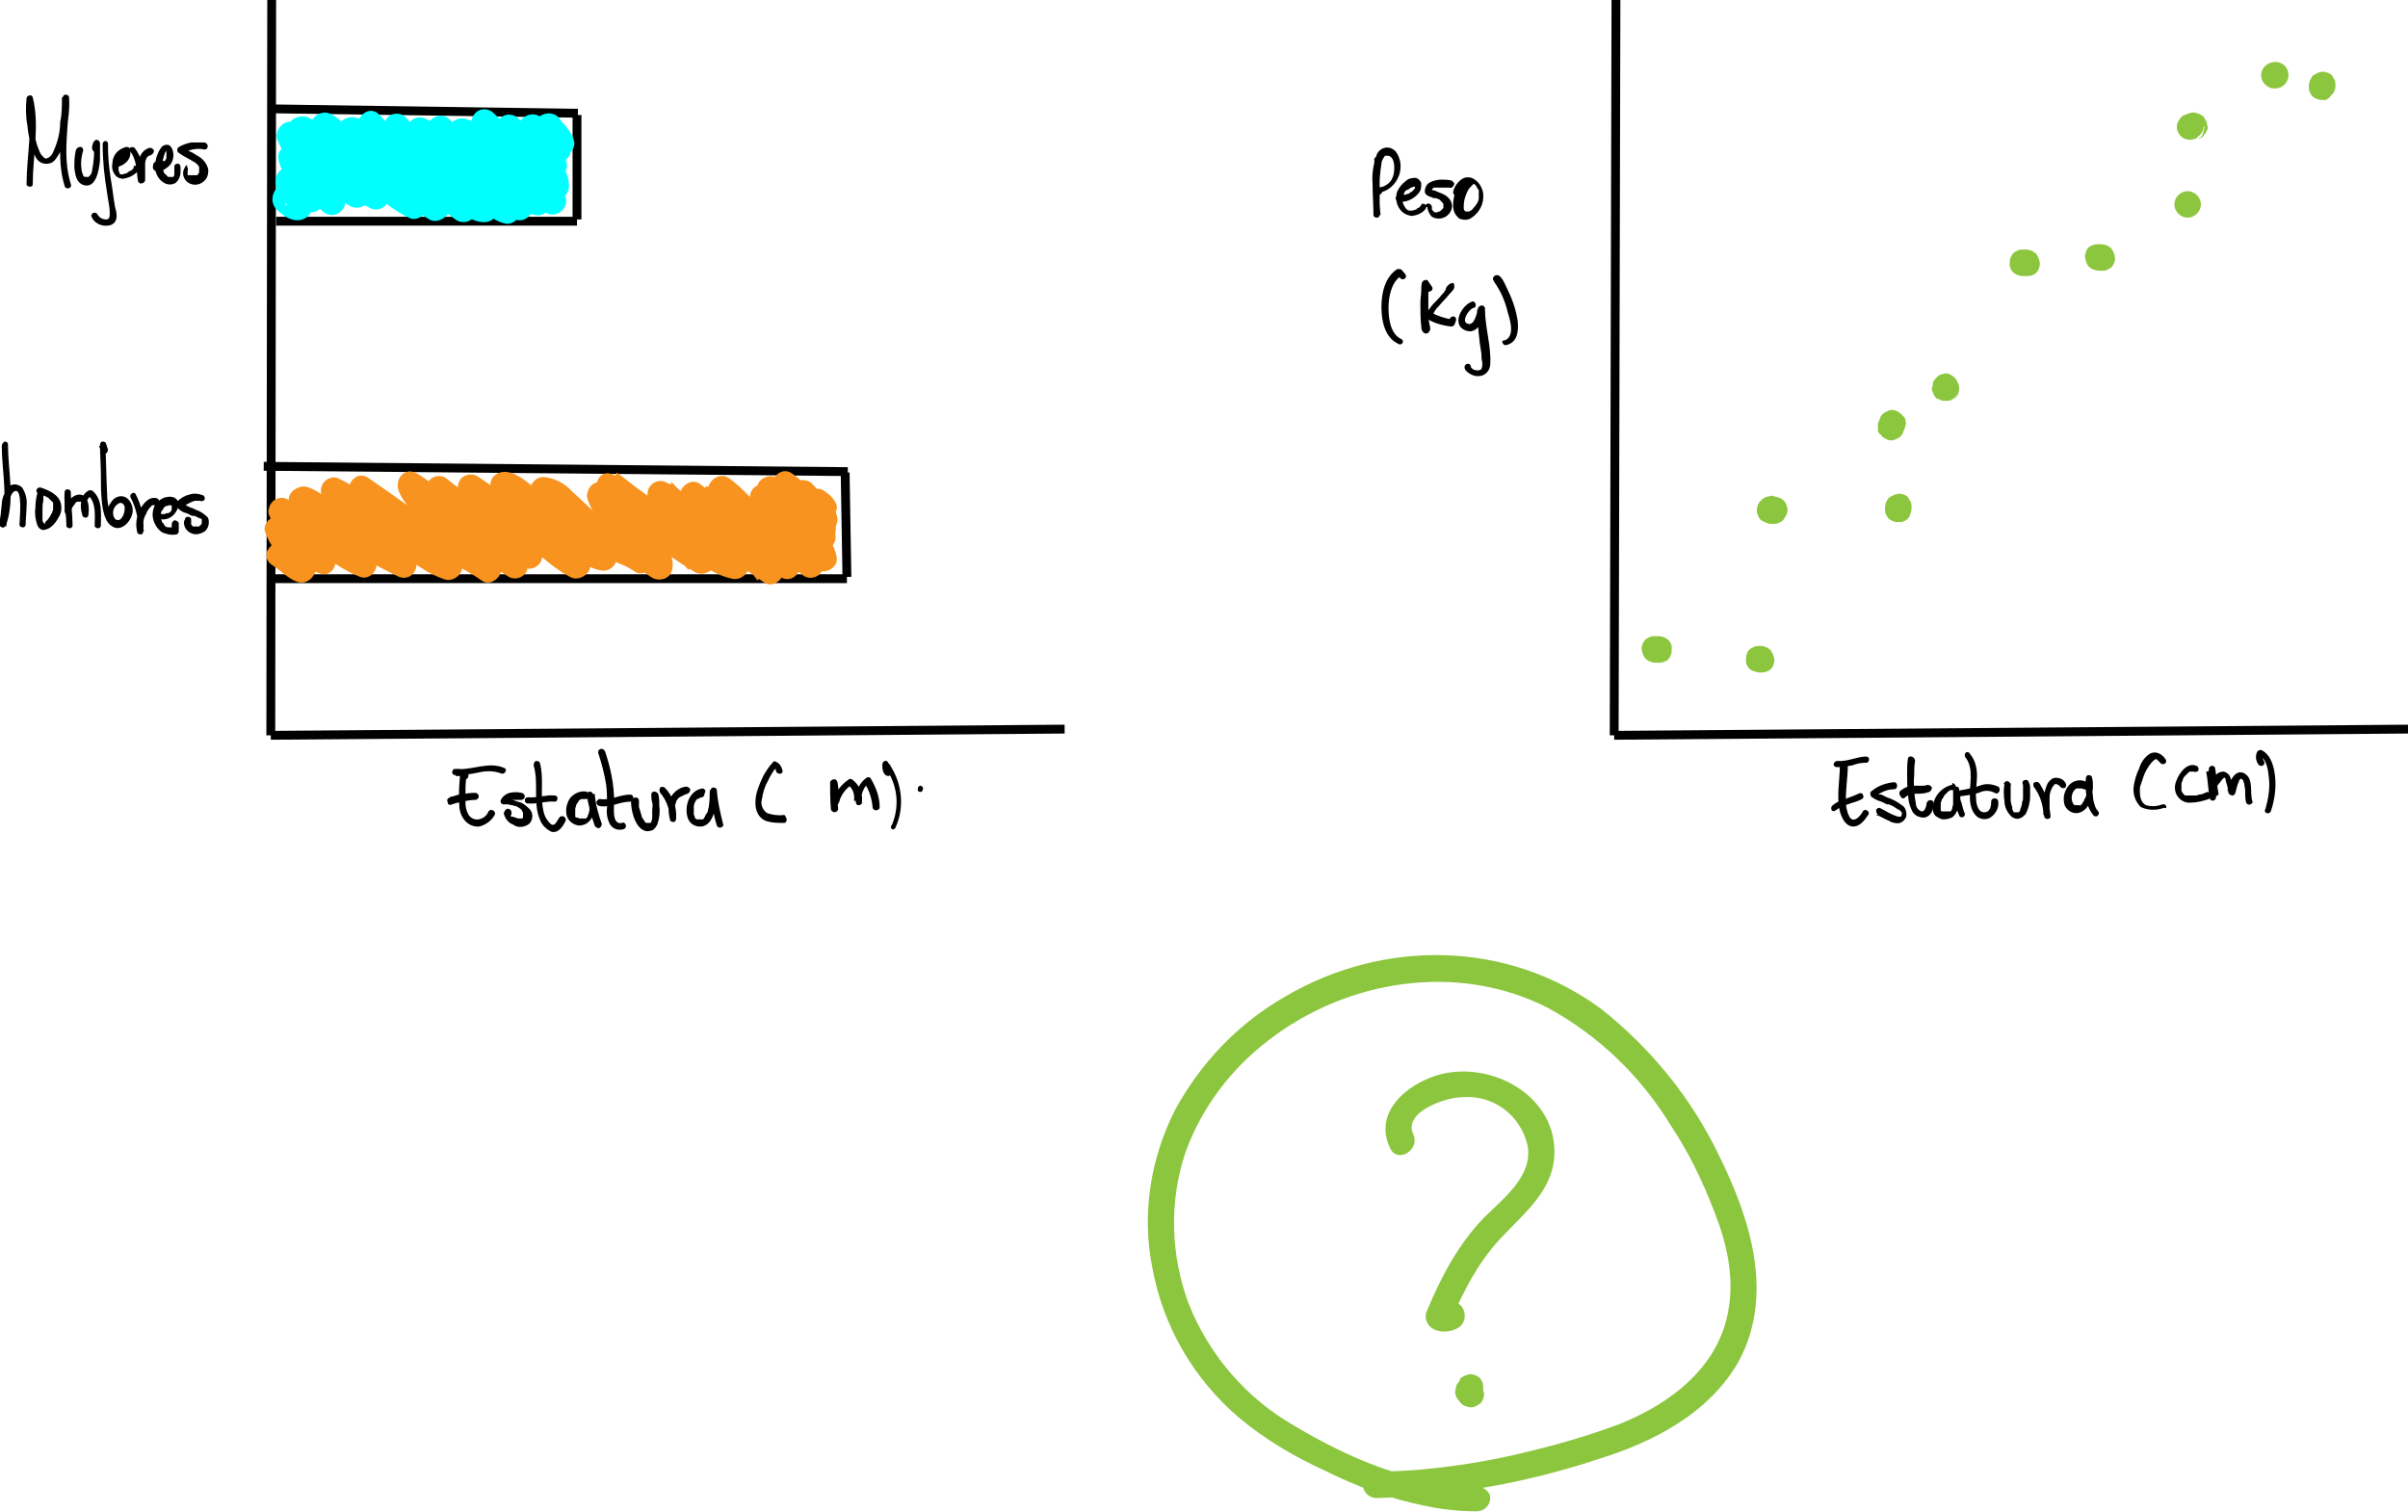 <?xml version="1.0" encoding="utf-8"?>
<!-- Generator: Adobe Illustrator 24.0.2, SVG Export Plug-In . SVG Version: 6.00 Build 0)  -->
<svg version="1.1" id="Capa_1" xmlns="http://www.w3.org/2000/svg" xmlns:xlink="http://www.w3.org/1999/xlink" x="0px" y="0px"
	 viewBox="0 0 272.1 170.9" style="enable-background:new 0 0 272.1 170.9;" xml:space="preserve">
<style type="text/css">
	.st0{fill:none;stroke:#000000;stroke-miterlimit:10;}
	.st1{fill:#00FFFF;}
	.st2{fill:#F7931E;}
	.st3{fill:#8CC63F;}
</style>
<title>1</title>
<line class="st0" x1="30.7" y1="0" x2="30.6" y2="83.1"/>
<line class="st0" x1="120.3" y1="82.4" x2="30.6" y2="83.1"/>
<path d="M0.2,50.4c0,2.9,0.8,6-0.2,8.9l0.7,0.2c0.1-0.7,0.2-1.3,0.3-2C1,57,1.1,55.7,1.7,55.5c0.9-0.3,0.5,3.3,0.5,3.8
	c0,0.2,0.2,0.3,0.4,0.3c0.2,0,0.3-0.2,0.3-0.3c0-0.7,0.1-1.4,0.1-2.1c0.1-0.7-0.1-1.5-0.5-2.1c-0.4-0.4-1.1-0.5-1.5-0.1
	c0,0,0,0-0.1,0.1c-0.4,0.6-0.7,1.2-0.7,1.9c-0.1,0.7-0.1,1.4-0.3,2.1c-0.1,0.2,0.1,0.4,0.3,0.5c0.2,0.1,0.4-0.1,0.5-0.3
	c1-2.9,0.2-6.1,0.2-9.1c0-0.2-0.2-0.3-0.4-0.3C0.3,50.1,0.2,50.2,0.2,50.4L0.2,50.4z"/>
<path d="M4.3,55.5C4.1,56.1,4,56.7,4,57.4c-0.1,0.6,0,1.3,0.2,1.9c0.1,0.3,0.3,0.5,0.6,0.6c0.3,0,0.6-0.1,0.9-0.3
	c0.4-0.3,0.7-0.7,0.9-1.1c0.3-0.4,0.4-1,0.3-1.5c-0.2-1.1-1.4-1.6-2.3-1.9c-0.5-0.1-0.7,0.6-0.2,0.7c0.4,0.1,0.8,0.3,1.1,0.5
	l0.1,0.1l0,0l0,0l0.2,0.2c0,0,0.1,0.1,0,0l0.1,0.1l0.1,0.1c0,0,0,0.1,0,0l0,0v0.1c0,0,0,0,0,0.1c0,0,0,0.1,0,0c0,0,0,0.1,0,0.1
	c0,0,0,0.1,0,0.2l0,0c0,0,0,0,0,0.1c0,0.1,0,0.1,0,0.2c0,0.1-0.1,0.2-0.1,0.3c-0.2,0.4-0.4,0.8-0.8,1.1l0,0.3c0.1-0.1,0,0,0,0
	L5,59.1c-0.1,0-0.1,0,0,0H4.9l0,0l0,0c0,0,0.1,0,0,0s0,0,0,0l0,0c0,0,0,0.1,0,0l0,0c0,0,0,0,0,0s0,0.1,0,0c0-0.1-0.1-0.2-0.1-0.3
	c0,0,0,0,0-0.1s0,0.1,0,0c0-0.1,0-0.1,0-0.2c0-0.3,0-0.6,0-0.9s0-0.7,0.1-1v-0.1c0-0.1,0,0,0,0v-0.2c0-0.1,0-0.3,0.1-0.4
	c0.1-0.2-0.1-0.4-0.3-0.5c-0.2-0.1-0.4,0.1-0.5,0.3c0,0,0,0,0,0L4.3,55.5z"/>
<path d="M8.2,59.4c0-1.3-0.2-2.5-0.2-3.8H7.3c0,0.7,0,1.4,0,2.2c0,0.2,0.2,0.4,0.4,0.4C7.8,58.1,8,58,8,57.9
	c0.1-0.2,0.1-0.4,0.2-0.6c0.1-0.1,0.2-0.3,0.3-0.4c0-0.1,0.1-0.1,0.2-0.2l0,0c0,0,0,0,0.1,0h0.1c0.1,0-0.1,0,0,0h0.1c0.1,0,0,0,0,0
	s0.1,0,0.1,0h0c0.1,0,0,0,0,0h0.1l0,0l0,0l0.1,0.1c-0.1-0.1,0,0,0,0l0.1,0.1c0,0.1,0,0,0,0c0.1,0.4,0.2,0.8,0.1,1.2L10,58
	c-0.2-0.4-0.2-0.8-0.2-1.2c0-0.3,0.2-0.6,0.6-0.8L10,56c0.9,0.9,0.7,2.3,0.7,3.4c0,0.2,0.2,0.3,0.4,0.3c0.2,0,0.3-0.2,0.3-0.3
	c0-1.4,0.2-2.9-0.9-3.9c-0.1-0.1-0.3-0.1-0.4-0.1C9,55.9,9,57.3,9.3,58.2c0,0.2,0.2,0.3,0.4,0.3c0.2,0,0.3-0.2,0.3-0.4
	c0.1-0.8,0-2.2-1-2.2s-1.5,1.1-1.7,1.8l0.7,0.1c-0.1-0.7,0-1.4,0-2.2c0-0.2-0.2-0.3-0.4-0.3c-0.2,0-0.3,0.2-0.3,0.3
	c-0.1,1.3,0.2,2.5,0.2,3.8c0,0.2,0.2,0.3,0.4,0.3C8.1,59.7,8.2,59.5,8.2,59.4L8.2,59.4z"/>
<path d="M13.6,58.7c-0.4,0.2-0.7,0-0.8-0.5c-0.1-0.5,0.1-1,0.6-1.3c0.4-0.2,0.6,0.1,0.7,0.4C14.1,57.8,14,58.3,13.6,58.7
	c-0.1,0.1-0.4,0.3-0.6,0.2c-0.2-0.2-0.4-0.5-0.5-0.8c-0.3-0.8-0.4-1.6-0.4-2.4c-0.1-1.8-0.1-3.6-0.2-5.4l-0.7,0.1l0.2,0.6
	c0.1,0.2,0.3,0.3,0.5,0.3c0.2-0.1,0.3-0.3,0.3-0.5l0,0l-0.2-0.6c0-0.2-0.2-0.3-0.4-0.3c-0.2,0-0.3,0.2-0.3,0.4
	c0,1.1,0.1,2.3,0.1,3.4c0,1,0,1.9,0.1,2.9s0.3,2.4,1.2,2.9c1.1,0.7,2.3-0.8,2.3-1.8c0-0.6-0.3-1.2-0.8-1.5c-0.6-0.3-1.3,0-1.6,0.5
	c-0.5,0.6-0.6,1.4-0.3,2.1c0.3,0.6,1,0.9,1.7,0.6c0,0,0.1,0,0.1-0.1C14.3,59.1,13.9,58.5,13.6,58.7L13.6,58.7z"/>
<path d="M14.8,56.3c0.6,1.2,0.9,2.5,0.8,3.8l0.7-0.1c-0.1-0.1-0.1-0.2-0.1-0.4c0-0.2,0-0.3,0-0.5c0-0.3,0.1-0.7,0.3-1
	c0.1-0.3,0.3-0.6,0.5-0.8c0,0,0.1-0.1,0.1-0.1l0.1-0.1c0,0,0.1,0,0,0h0.1h0.2c0.2,0.1,0.4-0.1,0.5-0.3c0.1-0.2-0.1-0.4-0.3-0.5
	c-0.9-0.2-1.5,0.6-1.9,1.3c-0.4,0.8-0.5,1.7-0.3,2.5c0,0.2,0.2,0.3,0.4,0.3c0.2,0,0.3-0.2,0.3-0.4c0.1-1.5-0.2-2.9-0.9-4.2
	C15.1,55.5,14.5,55.9,14.8,56.3L14.8,56.3z"/>
<path d="M17.6,58.5c0.7,0.4,1.6,0.2,2.1-0.4c0.4-0.5,0.8-1.3,0.1-1.8c-0.3-0.2-0.7-0.2-1.1-0.1c-0.4,0.1-0.8,0.4-1.1,0.7
	c-0.4,0.7-0.5,1.5-0.1,2.3c0.2,0.4,0.5,0.8,0.9,1c0.5,0.2,1,0.3,1.5,0.2c0.2,0,0.3-0.2,0.3-0.4c0-0.3,0-0.6,0-0.9
	c-0.1-0.2-0.3-0.3-0.5-0.3c0,0,0,0,0,0c-0.2,0.1-0.3,0.3-0.3,0.5c0,0.2,0,0.5,0,0.7l0.3-0.4h-0.1h-0.1c-0.1,0-0.2,0-0.3,0l0,0h-0.1
	H19c0,0-0.1-0.1-0.1,0l-0.2-0.1l-0.1-0.1c0.1,0,0,0,0,0l-0.1-0.2l0,0c0,0,0,0,0,0l-0.1-0.1L18.3,59c0,0,0-0.1,0,0c0,0,0-0.1,0-0.1
	l-0.1-0.2c0,0,0-0.1,0-0.1c0,0,0-0.1,0,0s0,0,0,0c0-0.1,0-0.3,0-0.4c0,0.1,0,0,0,0c0,0,0-0.1,0-0.1c0,0,0-0.1,0-0.1c0,0,0-0.1,0-0.1
	c0-0.1,0.1-0.1,0.1-0.2l0.1-0.1c0,0,0,0,0,0s0,0,0,0l0.1-0.2l0,0l0.1-0.1l0.1-0.1l0,0h0.1l0.3-0.1h0.1h0.1c0.1,0,0,0,0,0h0.1
	c0,0-0.1,0,0,0s0,0,0,0l0,0l0,0c0,0,0-0.1,0,0c0,0,0,0,0,0.1c0-0.1,0-0.1,0,0v0.1c0,0,0-0.1,0,0c0,0.1,0,0.1,0,0.2c0,0.1,0,0,0,0
	v0.1l-0.1,0.2l0,0c0,0.1,0,0,0,0l-0.1,0.1L19,58l0,0h-0.1L18.8,58h0c0,0,0.1,0,0,0l-0.2,0.1c0,0,0.1,0,0,0h-0.2c-0.1,0,0,0,0,0h-0.1
	h-0.1c-0.1,0,0,0,0,0H18c-0.4-0.2-0.8,0.4-0.4,0.6L17.6,58.5z"/>
<path d="M20.8,58.9c-0.1,0.6,0.3,1.2,0.9,1.4c0.5,0.2,1.1,0,1.5-0.3c0.4-0.4,0.5-1,0.3-1.5c-0.4-0.4-0.8-0.7-1.4-0.9l-0.4-0.2l0,0
	l0,0h-0.1l-0.2-0.1c-0.1-0.1-0.3-0.1-0.4-0.2c-0.1,0,0,0,0,0l-0.1-0.1l-0.1,0l0,0c0,0,0,0.1,0,0l-0.1,0.5c0.1-0.1,0.1-0.2,0.2-0.3
	l0.2-0.2c0.2-0.1,0.4-0.2,0.6-0.3l0.3-0.1h0.5h0.1c0,0,0.1,0,0,0s0,0,0,0c0.2,0.1,0.4,0,0.5-0.1c0.1-0.2,0-0.4-0.1-0.5
	c-0.5-0.2-1.1-0.3-1.6-0.1c-0.5,0.1-1,0.4-1.4,0.8c-0.1,0.1-0.1,0.3-0.1,0.5c0.3,0.4,0.7,0.7,1.2,0.8l0.4,0.2l0.2,0.1H22
	c0,0,0.1,0,0,0c0.2,0.1,0.4,0.2,0.6,0.3h0.1l0,0l0.1,0.1c0,0,0,0,0,0s0-0.1,0,0l0,0c0,0,0,0.1,0,0v0.1c0-0.1,0,0,0,0.1s0,0.1,0,0
	s0,0,0,0.1c0,0,0,0.1,0,0.1c0,0,0,0.1,0,0c0,0.1,0,0.1-0.1,0.2c0,0-0.1,0.1,0,0l0,0c0,0-0.1,0.1-0.1,0.1l-0.1,0.1c0,0-0.1,0,0,0
	h-0.1h-0.1h-0.1c0.1,0,0,0,0,0H22h-0.1h-0.1c-0.1,0,0,0,0,0l-0.1-0.1c-0.1,0,0.1,0.1,0,0c0,0,0-0.1-0.1-0.1l0,0c0,0,0-0.1,0-0.1
	v-0.1c0,0.1,0,0,0,0s0,0,0-0.1s0,0,0,0s0,0,0-0.1c0-0.1,0-0.1,0-0.2c0-0.2-0.2-0.3-0.4-0.3c-0.2,0-0.3,0.2-0.3,0.3L20.8,58.9z"/>
<path d="M3.7,20.8c0-3.2,0.8-6.6,0-9.8C3.6,10.6,3,10.8,3,11.1c-0.1,1-0.1,2.1,0.1,3.1c0.1,1.2,0.4,2.4,0.9,3.5
	c0.3,0.7,1.1,1,1.8,0.7c0.2-0.1,0.3-0.2,0.4-0.3c0.7-0.9,1.2-2.1,1.3-3.2c0.2-1.3,0.4-2.6,0.3-3.9c0-0.2-0.2-0.3-0.4-0.3
	c-0.2,0-0.3,0.2-0.3,0.3c0,3.3-0.8,6.8,0.2,10c0.1,0.5,0.9,0.3,0.7-0.2c-1-3.2-0.2-6.6-0.2-9.8H7c0,0.9,0,1.9-0.2,2.8
	C6.8,15,6.5,16.1,6,17.2c-0.1,0.3-0.4,0.6-0.7,0.7s-0.5-0.3-0.7-0.5c-0.5-1-0.7-2-0.8-3.1c-0.2-1-0.2-2-0.1-3.1L3,11.2
	c0.8,3.1,0,6.4,0,9.6c0,0.2,0.2,0.3,0.4,0.3C3.6,21.1,3.7,21,3.7,20.8L3.7,20.8z"/>
<path d="M8.6,16.9c-0.2,0.7-0.2,1.4-0.2,2.1c0.1,0.7,0.2,1.6,1,1.9c1.5,0.5,1.8-1.8,1.9-2.8c0-0.6,0-1.2,0-1.9
	c0-0.2-0.2-0.4-0.4-0.4c-0.1,0-0.2,0.1-0.3,0.2c-0.1,0.2-0.2,0.5-0.2,0.7c0,0.2,0.1,0.4,0.3,0.5c0.2,0.1,0.4-0.1,0.5-0.3
	c0,0,0,0,0,0c0-0.2,0-0.4,0.1-0.6l-0.7-0.2c0.1,1.1,0,2.2-0.2,3.2c0,0.2-0.1,0.4-0.3,0.6l-0.1,0.1c-0.1,0.1,0,0,0,0H9.9
	c0.1,0,0,0,0,0H9.8c0.1,0,0,0,0,0s0,0-0.1,0s0,0,0,0s-0.2-0.1-0.1,0c-0.1,0-0.2-0.1-0.2-0.2c-0.1-0.2-0.2-0.5-0.2-0.8
	c-0.1-0.7,0-1.3,0.2-2c0-0.2-0.1-0.4-0.3-0.4C8.9,16.6,8.7,16.7,8.6,16.9L8.6,16.9z"/>
<path d="M11.6,16.3c0,1.9,0.2,3.7,0.5,5.5c0.1,0.8,0.3,1.5,0.3,2.3c0,0.3,0,0.7-0.4,0.7c-0.4,0-0.8-0.2-1-0.6
	c-0.3-0.4-0.9,0-0.6,0.4c0.4,0.8,1.4,1.1,2.2,0.8c0.8-0.4,0.6-1.3,0.4-2c-0.2-1.1-0.3-2.2-0.5-3.3c-0.2-1.2-0.3-2.5-0.3-3.7
	C12.3,15.8,11.6,15.8,11.6,16.3L11.6,16.3z"/>
<path d="M15.1,19l-0.2,0.2l-0.1,0.1l0,0l-0.1,0l-0.3,0.2l-0.1,0.1c0,0-0.1,0-0.1,0s0.1,0,0,0l0,0l-0.3,0.1c0.1,0,0,0,0,0
	c0,0-0.1,0-0.1,0c0,0,0.1,0,0,0h-0.1h-0.1l0,0c0.1,0,0.1,0,0,0l-0.1-0.1c0,0,0,0,0,0v0v-0.1l0,0c0,0,0,0.1,0,0l-0.1-0.2
	c0,0,0,0,0-0.1c0-0.1,0,0,0,0s0-0.1,0-0.1c0-0.1,0-0.2,0-0.2c0,0,0-0.1,0-0.1c0-0.1,0,0.1,0,0s0,0,0-0.1c0-0.1,0-0.2,0.1-0.3v-0.1v0
	c0-0.1,0,0.1,0,0l0.1-0.2c0,0,0-0.1,0.1-0.1c0-0.1-0.1,0.1,0,0v-0.1l0.1-0.1l0.1,0c0.1,0-0.1,0,0,0l0.1-0.1l0,0l0,0l0,0l0.1,0h0.1
	c0.1,0-0.1,0,0,0l-0.4-0.3c0,0,0,0.1,0,0.1c0,0,0,0.1,0,0.1s0,0,0,0s0,0,0,0.1s0,0,0,0s0,0.1,0,0s0,0,0,0s0,0,0,0c0,0,0,0.1-0.1,0.1
	c0,0,0.1,0,0,0l0,0l-0.1,0.1l0,0c0,0,0,0,0,0l-0.1,0.1c-0.1,0-0.1,0.1-0.2,0.1h-0.1l0,0h-0.1L13,18.1c-0.2,0.1-0.3,0.3-0.3,0.5
	c0.1,0.2,0.3,0.3,0.5,0.3c0,0,0,0,0,0c0.4-0.1,0.8-0.3,1.1-0.6c0.4-0.4,0.5-0.9,0.4-1.4c0-0.2-0.2-0.3-0.4-0.3
	c-0.9,0.2-1.6,0.9-1.6,1.9c-0.1,0.4,0,0.8,0.2,1.1c0.2,0.4,0.6,0.6,1,0.6c0.7-0.1,1.3-0.4,1.7-0.9c0.1-0.1,0.1-0.4,0-0.5
	c-0.1-0.1-0.4-0.1-0.5,0L15.1,19z"/>
<path d="M14.7,17.1c0.8,1,0.7,2.3,0.9,3.4c0.1,0.2,0.3,0.3,0.5,0.2c0.1,0,0.3-0.2,0.3-0.3c0-0.6,0-1.3,0-1.9c0-0.3,0.1-0.5,0.2-0.7
	l0.1-0.1c0,0,0,0,0,0l0.1-0.1l0,0l0.1,0c0.1,0,0.1-0.1,0.2-0.1c0.2-0.1,0.3-0.3,0.3-0.5c-0.1-0.2-0.3-0.3-0.5-0.3l0,0
	c-1.6,0.5-1.3,2.5-1.3,3.8l0.7-0.1c-0.1-0.6-0.2-1.3-0.3-1.9c-0.1-0.7-0.4-1.3-0.8-1.8c-0.1-0.1-0.4-0.1-0.5,0
	C14.6,16.8,14.6,17,14.7,17.1L14.7,17.1z"/>
<path d="M17.5,19.3c0.5,0.1,0.9,0,1.3-0.3c0.3-0.2,0.6-0.5,0.7-0.9c0.2-0.5,0.1-1.4-0.4-1.7c-0.3-0.1-0.7,0-0.9,0.3
	c-0.3,0.4-0.5,0.9-0.6,1.4c-0.3,1,0.1,2.1,1,2.6c0.4,0.2,0.8,0.2,1.2,0c0.4-0.3,0.6-0.8,0.6-1.3c0-0.2,0-0.3,0-0.5
	c0-0.2-0.1-0.4-0.3-0.4c-0.2,0-0.4,0.1-0.4,0.3c0,0,0,0.1,0,0.1c0,0.1,0,0.3,0,0.4v0.1c0,0,0,0.1,0,0.1s0,0,0,0c0,0,0,0.1,0,0.1
	c0,0,0,0.1,0,0.1c0,0,0,0,0,0.1c0,0.1,0,0,0,0c0,0,0,0.1-0.1,0.1l0,0c0,0.1,0,0,0,0L19.6,20l0,0c0.1,0,0,0,0,0s-0.1,0.1,0,0h0h0
	c0,0,0.1,0,0,0h-0.1c0,0,0.1,0,0,0h-0.1l0,0L19,20l-0.1-0.1l0,0c0.1,0,0,0,0,0c-0.1-0.1-0.1-0.1-0.2-0.2l0,0v0l-0.1-0.1
	c0,0-0.1-0.1-0.1-0.1v-0.1c0-0.1,0,0,0,0c0-0.1-0.1-0.2-0.1-0.3c0-0.1,0-0.1,0-0.2c0-0.1,0,0,0,0c0,0,0-0.1,0-0.1v-0.4
	c0,0,0-0.1,0-0.1l0,0c0-0.1,0,0.1,0,0c0-0.1,0-0.1,0-0.2c0-0.1,0.1-0.3,0.1-0.4s0.1-0.2,0.1-0.3v-0.1l0.1-0.1c0-0.1,0.1-0.1,0.1-0.2
	c0,0-0.1,0.1,0,0l0,0l0.1,0c0,0-0.1,0,0,0l0,0l0,0c0,0-0.1,0,0,0s0.1,0,0,0s0,0,0,0s-0.1,0-0.1,0l0,0c0,0-0.1,0,0,0s-0.1-0.1,0,0
	l0,0c0,0,0-0.1,0,0s0,0,0,0v0c0,0.1,0,0.1,0,0s0,0,0,0.1c0,0.1,0,0.1,0,0.2c0,0.1,0-0.1,0,0s0,0.1,0,0.1v0.2c0,0,0,0.1,0,0s0,0,0,0
	c0,0.1,0,0.1,0,0.2c0,0,0,0.1,0,0.1v0c0,0.1-0.1,0.1-0.1,0.2s0.1-0.1,0,0l0,0l-0.1,0.1c0,0-0.1,0.1,0,0h-0.1l-0.1,0h0
	c-0.1,0,0.1,0,0,0c-0.1,0-0.2,0.1-0.2,0.1H18c-0.1,0,0.1,0,0,0h-0.1c-0.1,0-0.2,0-0.3,0c-0.2,0-0.3,0.2-0.3,0.4
	C17.2,19.1,17.4,19.2,17.5,19.3L17.5,19.3z"/>
<path d="M20.9,18.9c-0.4,0.6-0.2,1.3,0.3,1.7c0.7,0.5,1.6,0.3,2.1-0.4c0.2-0.3,0.3-0.8,0.2-1.2c-0.2-0.6-0.6-1.1-1.2-1.4
	c-0.3-0.2-0.6-0.4-0.9-0.5L21,16.9l-0.2-0.1l-0.1,0l0,0c0,0,0.1,0,0,0v0.5c0.7-0.4,1.6-0.6,2.4-0.4c0.5,0,0.5-0.7,0-0.8
	c-0.5,0-1,0-1.5,0c-0.5,0.1-1.1,0.3-1.5,0.6c-0.1,0.1-0.1,0.4,0,0.5c0.4,0.3,0.9,0.6,1.3,0.8c0.2,0.1,0.5,0.3,0.7,0.4h0
	c0.1,0.1,0,0,0,0l0.1,0.1l0.1,0.1l0.1,0.1l0,0l0,0c0,0,0,0.1,0.1,0.1c0,0,0,0.1,0,0.1c0-0.1,0,0,0,0c0,0.1,0,0.1,0,0.2
	c0-0.1,0,0,0,0v0.1c0,0.1,0,0,0,0s0,0,0,0.1c0,0.1,0,0.1,0,0.2c0-0.1,0,0.1-0.1,0.1v0.1c0.1-0.1,0,0,0,0l-0.1,0.1c0.1-0.1,0,0-0.1,0
	h-0.1c-0.1,0,0.1,0,0,0h-0.2h-0.1c0,0,0.1,0,0,0h-0.2c-0.1,0,0.1,0,0,0h-0.2c-0.1,0,0.1,0,0,0h-0.1h-0.1c-0.1,0,0,0,0,0h0
	c-0.1-0.1,0,0,0,0v0c-0.1-0.1,0,0,0,0s0-0.1,0-0.1c0,0.1,0,0,0,0v-0.1c0-0.1,0,0.1,0,0v-0.1v-0.1l0,0v-0.1c0.1-0.2,0-0.4-0.1-0.5
	C21.3,18.6,21,18.6,20.9,18.9C20.9,18.8,20.9,18.8,20.9,18.9L20.9,18.9z"/>
<path d="M51.9,86.9h-0.5c-0.2,0-0.3,0.2-0.3,0.4c0,0.2,0.2,0.3,0.3,0.3c0.9,0,1.8-0.1,2.7-0.3c0.8-0.2,1.7-0.2,2.5,0.1
	c0.4,0.2,0.8-0.4,0.4-0.6c-1.8-0.8-3.7,0.3-5.5,0.1v0.8h0.5c0.2,0,0.3-0.2,0.3-0.4C52.2,87,52.1,86.9,51.9,86.9z"/>
<path d="M52.9,87.4c-0.1-0.2-0.3-0.3-0.4-0.4c-0.2-0.1-0.4,0-0.5,0.2c0,0.1,0,0.1,0,0.2c-0.1,1.2-0.2,2.4-0.1,3.6
	c0,0.6,0.2,1.2,0.6,1.7c0.4,0.5,1.1,0.8,1.7,0.7c0.7-0.2,1.3-0.6,1.7-1.3c0.2-0.4-0.4-0.8-0.7-0.4c-0.2,0.5-0.6,0.8-1.1,0.9
	c-0.5,0.1-1-0.2-1.2-0.6c-0.2-0.4-0.3-0.8-0.3-1.2c0-0.6,0-1.2,0-1.7c0-0.6,0.1-1.1,0.1-1.7l-0.6,0.3c0.1,0,0.1,0.1,0.2,0.2
	c0.1,0.2,0.3,0.2,0.5,0.1C52.9,87.9,53,87.6,52.9,87.4L52.9,87.4z"/>
<path d="M51.1,90.9L51.1,90.9C51.2,90.9,51.2,90.9,51.1,90.9L51.1,90.9l0.3-0.1c0.3-0.1,0.5-0.1,0.8-0.2c0.5-0.1,1-0.2,1.5-0.2
	c0.2,0,0.4-0.2,0.4-0.4c0-0.2-0.2-0.4-0.4-0.4c-0.6,0-1.2,0.1-1.7,0.2c-0.3,0-0.5,0.1-0.8,0.2c-0.2,0-0.4,0.1-0.5,0.2
	c-0.2,0.1-0.2,0.3-0.1,0.5C50.6,91,50.9,91,51.1,90.9C51,90.9,51,90.9,51.1,90.9L51.1,90.9z"/>
<path d="M56.9,91.8c0.1,0.6,0.5,1.2,1.1,1.4c0.5,0.4,1.3,0.3,1.8-0.1c0.4-0.4,0.5-1.1,0.1-1.6c-0.4-0.4-0.8-0.8-1.4-0.9
	c-0.3-0.1-0.5-0.2-0.8-0.2c-0.2,0-0.5-0.1-0.7-0.1l0.3,0.6l0.1-0.1l0,0v-0.1l0.1-0.1l0,0h0l0.1-0.1l0,0h0.1l0.2-0.1h0.5
	c0.2,0,0.4,0,0.5,0c0.2,0,0.4-0.2,0.4-0.4c0-0.2-0.2-0.4-0.4-0.4c-0.4-0.1-0.8-0.1-1.3,0c-0.4,0.1-0.8,0.4-1,0.8
	c-0.1,0.2,0,0.4,0.2,0.5c0,0,0.1,0,0.1,0h0.4c0.1,0-0.1,0,0,0c0.2,0,0.4,0.1,0.6,0.1c0.1,0,0.2,0.1,0.3,0.1h0.1c0,0,0.1,0,0,0
	l0.2,0.1l0.3,0.2l0.1,0.1l0,0l0,0l0.1,0.1v0.1l0,0l0.1,0.1v0.1c0,0,0-0.1,0,0s0,0.1,0,0.1s0-0.1,0,0v0.1c0,0,0,0.1,0,0s0,0,0,0
	c0,0.1,0,0.1,0,0.2l0,0v0.1l0,0l0,0l-0.1,0.1c0,0,0,0,0,0H59l0,0h-0.1h-0.1c0.1,0,0,0,0,0c-0.1,0-0.1,0-0.2,0l0,0l0,0h-0.1l-0.2-0.1
	l0,0h-0.1l-0.2-0.1h-0.1l0,0l0,0l-0.1,0l-0.1-0.1c0,0-0.1-0.1,0,0L57.8,92v-0.1c0,0.1,0,0,0,0s0-0.1,0-0.1l0,0c0,0,0,0.1,0,0
	c0-0.2-0.2-0.4-0.4-0.4c-0.2,0-0.4,0.2-0.4,0.4l0,0L56.9,91.8z"/>
<path d="M60.3,86.5c0.6,2-0.1,4.2,0.7,6.1c0.2,0.6,0.7,1.1,1.3,1.4c0.8,0.2,1.3-0.6,1.6-1.2c0.2-0.4-0.4-0.8-0.7-0.4s-0.5,1.1-1,0.7
	c-0.4-0.4-0.7-0.9-0.8-1.5c-0.4-1.8,0.1-3.6-0.4-5.4C61,86.1,60.8,86,60.6,86S60.3,86.3,60.3,86.5L60.3,86.5z"/>
<path d="M59.7,90.8c1,0.1,2-0.3,3-0.2c0.2,0,0.3-0.2,0.3-0.4c0-0.2-0.2-0.3-0.3-0.3c-1-0.1-2,0.3-3,0.2c-0.2,0-0.4,0.1-0.4,0.3
	c0,0.2,0.1,0.4,0.3,0.4C59.6,90.8,59.6,90.8,59.7,90.8z"/>
<path d="M66.4,89.5c-0.7-0.2-1.4,0.1-1.9,0.6c-0.4,0.5-0.6,1.2-0.5,1.9c0.1,0.7,0.7,1.2,1.4,1.3c0.8,0,1.4-0.5,1.6-1.2
	c0.2-0.8,0.2-1.6,0-2.4c-0.1-0.2-0.3-0.3-0.5-0.2c-0.2,0.1-0.3,0.2-0.2,0.4c0.2,1.1,0.5,2.3,0.9,3.4c0.1,0.2,0.3,0.3,0.5,0.3
	c0,0,0,0,0,0c0.2-0.1,0.3-0.3,0.3-0.5c-0.4-1.1-0.7-2.2-0.8-3.4l-0.7,0.2c0,0.1,0.1,0.2,0.1,0.4c0,0,0,0.1,0,0.1c0,0,0,0,0,0.1
	c0,0,0-0.1,0,0v0.2c0,0.2,0,0.3,0,0.5c0,0.1,0,0.2,0,0.2c0,0,0,0.1,0,0.1s0,0,0,0s0,0.1,0,0.1c0,0.1-0.1,0.3-0.1,0.4V92l0,0
	c0,0,0-0.1,0,0l-0.1,0.2c0,0,0,0.1,0,0.1l0,0c0,0,0,0-0.1,0.1c0,0-0.1,0.1,0,0.1l0,0H66c0,0,0.1,0,0,0l0,0h-0.1l0,0h-0.3
	c0.1,0,0,0-0.1,0c-0.1,0-0.1,0-0.2-0.1l0,0h-0.1c0,0-0.1-0.1,0,0h-0.1l-0.1-0.1l0,0l0,0v-0.1c0,0,0-0.1,0-0.1c0,0.1,0,0,0,0
	s0-0.1,0-0.2s0-0.1,0-0.1s0,0,0,0c0-0.1,0-0.1,0-0.2c0,0,0-0.1,0-0.1s0-0.1,0,0c0-0.1,0-0.2,0.1-0.4v-0.1l0,0l0.1-0.2l0.1-0.1l0,0
	c0-0.1,0,0,0,0l0.1-0.2l0.1-0.1c0.1-0.1,0,0,0,0l0.2-0.1l0,0h0.1H66h0h0.1c0.5,0.1,0.7-0.6,0.2-0.7L66.4,89.5z"/>
<path d="M67.6,85.1c0.4,1.2,0.7,2.4,0.9,3.6c0.1,0.8,0.1,1.7,0.1,2.5c-0.1,0.7,0,1.3,0.3,1.9c0.3,0.6,1,0.8,1.6,0.6
	c0.2-0.1,0.3-0.3,0.2-0.5c-0.1-0.2-0.2-0.3-0.4-0.2c-1.2,0.3-0.9-1.8-0.9-2.4c0-1.9-0.4-3.8-1-5.6C68.2,84.4,67.5,84.6,67.6,85.1
	L67.6,85.1z"/>
<path d="M67.8,91.1c1.2,0.2,2.2-0.5,3.4-0.5c0.5,0,0.5-0.8,0-0.8c-1.2,0-2.2,0.7-3.4,0.5c-0.2,0-0.4,0.2-0.4,0.4
	C67.4,90.9,67.6,91.1,67.8,91.1z"/>
<path d="M71.3,90.4c0,0.7,0.1,1.3,0.3,1.9c0.2,0.6,0.6,1.4,1.3,1.6c0.3,0.1,0.6,0,0.9-0.1c0.2-0.2,0.4-0.4,0.5-0.7
	c0.2-0.6,0.3-1.3,0.2-2c0-0.4,0-0.9-0.1-1.3s-0.8-0.5-0.8,0c0,0.3,0,0.6,0.1,0.9s0,0.6,0,0.9v0.5c0,0,0,0.2,0,0.1c0,0.1,0,0.2,0,0.3
	c0,0.1-0.1,0.3-0.1,0.4l-0.1,0.1c0-0.1,0,0,0,0c0,0,0,0.1,0,0.1V93c-0.1,0.1,0,0,0,0l0,0c0,0,0.1,0,0,0s-0.1,0.1,0,0h-0.1
	c-0.1,0,0,0,0,0h-0.2c0.1,0,0,0,0,0h-0.1c0.1,0,0,0,0,0C73.3,93,73.1,93,73,93l0,0l-0.1-0.1c-0.1-0.1-0.1-0.2-0.2-0.3
	c-0.1-0.1-0.2-0.3-0.2-0.4c-0.1-0.3-0.2-0.7-0.3-1c0-0.1,0-0.1,0-0.2c0,0,0-0.1,0,0s0-0.1,0-0.1c0-0.1,0-0.3,0-0.4
	c0-0.5-0.7-0.5-0.8,0L71.3,90.4z"/>
<path d="M74.6,89.6c0.7,0.8,1.1,1.9,1.1,3l0.7-0.1c-0.1-0.3-0.1-0.7-0.1-1c0-0.2,0-0.3,0-0.5c0,0.1,0,0,0,0c0,0,0-0.1,0-0.1l0.1-0.2
	c0,0,0-0.1,0-0.1l0,0l0,0c0-0.1,0.1-0.1,0.1-0.2l0.1-0.1c0,0.1,0,0,0,0c0-0.1,0.1-0.1,0.2-0.2L77,90l0.2-0.1l0.2-0.1
	c0.1,0,0.2-0.1,0.3-0.1c0.2-0.1,0.3-0.3,0.3-0.5c-0.1-0.2-0.3-0.3-0.5-0.3c-0.8,0.1-1.5,0.7-1.8,1.4c-0.2,0.7-0.2,1.5,0,2.3
	c0,0.2,0.2,0.3,0.4,0.3c0.2,0,0.3-0.2,0.3-0.4c0.1-1.3-0.4-2.6-1.3-3.5c-0.1-0.1-0.4-0.1-0.5,0S74.5,89.5,74.6,89.6L74.6,89.6z"/>
<path d="M79.4,89.1c-1.5,0.2-2.1,2-1.7,3.3c0.2,0.7,0.9,1.1,1.6,1c0.8-0.1,1.2-0.9,1.4-1.6c0.2-0.8,0.3-1.7,0.3-2.5
	c0-0.2-0.2-0.3-0.4-0.3c-0.2,0-0.3,0.2-0.3,0.3c0.1,1.4,0.3,2.7,0.7,4c0.1,0.2,0.3,0.3,0.5,0.2c0.2-0.1,0.3-0.2,0.2-0.4
	c-0.3-1.2-0.6-2.5-0.7-3.8h-0.8c0,0.6,0,1.2-0.1,1.8c0,0.2-0.1,0.3-0.1,0.5c0,0.1-0.1,0.3-0.2,0.4c-0.1,0.1-0.1,0.2-0.2,0.4
	c-0.1,0.1-0.1,0.2-0.2,0.2h-0.1c-0.1,0.1,0,0,0,0h-0.1H79c-0.1,0,0.1,0,0,0h-0.1c-0.1,0,0,0,0,0h-0.1h-0.1c-0.1,0,0.1,0,0,0
	c0,0-0.1-0.1-0.1-0.1l-0.1-0.1c0,0,0-0.1,0-0.1c0-0.1,0,0.1,0,0c0-0.1,0-0.1-0.1-0.2c0-0.1,0-0.1,0-0.2c0-0.1,0,0,0,0
	c0,0,0-0.1,0-0.1c0-0.1,0-0.3,0-0.4c0,0,0-0.1,0,0c0,0,0,0,0-0.1c0-0.1,0-0.2,0-0.2c0-0.1,0.1-0.3,0.1-0.4c0.1-0.1,0.1-0.2,0.2-0.3
	c0-0.1,0.1-0.1,0.2-0.1c0,0-0.1,0,0,0l0.1-0.1c0.1,0,0.2-0.1,0.3-0.1c0.2,0,0.3-0.2,0.3-0.4C79.8,89.4,79.7,89.2,79.4,89.1
	L79.4,89.1z"/>
<path d="M88.6,92.1c-0.6,0.1-1.3,0-1.9-0.2c-0.5-0.3-0.8-1-0.6-1.6c0.1-0.7,0.3-1.4,0.7-2.1c0.3-0.6,0.6-1.2,1.1-1.6l-0.5,0.1
	c0.2,0.1,0.3,0.3,0.3,0.5c0.2,0.4,0.9,0.3,0.7-0.2c-0.1-0.4-0.3-0.7-0.7-0.9c-0.1-0.1-0.3-0.1-0.4,0.1c-0.4,0.4-0.7,0.9-1,1.4
	c-0.3,0.6-0.6,1.3-0.8,2c-0.3,1.2-0.2,2.7,1.1,3.2c0.7,0.2,1.3,0.2,2,0.2c0.2,0,0.3-0.2,0.3-0.4C88.8,92.3,88.7,92.1,88.6,92.1
	L88.6,92.1z"/>
<path d="M94.7,91.3c-0.1-1-0.2-1.9-0.2-2.9l-0.7,0.1c0.2,0.7,0.1,1.5,0.3,2.2c0,0.2,0.2,0.3,0.4,0.3c0.1,0,0.2-0.1,0.3-0.3
	c0.2-0.8,0.7-1.5,1.4-2h-0.4c0.6,0.4,0.8,1.1,0.7,1.8h0.8c0-0.8,0.3-1.5,0.8-2l-0.5-0.1c0.6,0.8,0.9,1.8,1,2.8c0,0.5,0.8,0.5,0.8,0
	c0-1.1-0.4-2.2-1-3.2c-0.1-0.2-0.3-0.2-0.5-0.1c-0.8,0.6-1.3,1.6-1.2,2.7c0,0.2,0.1,0.4,0.3,0.4c0.2,0,0.4-0.1,0.4-0.3
	c0,0,0-0.1,0-0.1c0.1-1-0.3-1.9-1.1-2.5c-0.1-0.1-0.3-0.1-0.4,0c-0.9,0.6-1.5,1.4-1.7,2.4h0.7c-0.2-0.7-0.1-1.5-0.3-2.2
	c-0.1-0.2-0.3-0.3-0.5-0.2c-0.1,0-0.3,0.2-0.3,0.3c0,1,0,2.1,0.1,3.1C94.1,92,94.8,91.8,94.7,91.3L94.7,91.3z"/>
<path d="M101.2,93.5c1.1-2.4,0.7-5.3-0.9-7.4c-0.2-0.3-0.6,0-0.6,0.3c0,0.3,0,0.7,0.2,1c0.1,0.2,0.3,0.3,0.5,0.3s0.3-0.3,0.3-0.5
	l0,0c-0.1-0.2-0.1-0.5-0.1-0.8l-0.6,0.3c1.4,1.9,1.7,4.3,0.8,6.5C100.4,93.6,101,94,101.2,93.5L101.2,93.5z"/>
<path d="M104,89.5c0.2,0,0.3-0.2,0.3-0.4c0-0.2-0.2-0.3-0.3-0.3c-0.2,0-0.3,0.2-0.3,0.4C103.7,89.4,103.8,89.5,104,89.5z"/>
<line class="st0" x1="29.8" y1="52.7" x2="95.8" y2="53.3"/>
<line class="st0" x1="95.7" y1="65.2" x2="95.5" y2="53.4"/>
<line class="st0" x1="30.6" y1="65.4" x2="95.7" y2="65.4"/>
<line class="st0" x1="30.7" y1="12.3" x2="65.3" y2="12.8"/>
<line class="st0" x1="65.2" y1="24.8" x2="65.2" y2="13"/>
<line class="st0" x1="31.2" y1="25" x2="65.2" y2="25"/>
<path class="st1" d="M31.4,23.8c-0.3-0.2,0.5,0.4,0.6,0.5c0.3,0.2,0.6,0.4,1,0.5c0.9,0.3,1.8-0.1,2.2-0.9c0.6-1.5-0.8-2.6-1.4-3.9
	l-1.3,2.3c0.5,0,1.5,1.2,1.9,1.5c0.7,0.4,1.6,0.2,2.1-0.6c0.1-0.1,0.1-0.2,0.1-0.3c0.1-1-0.1-2.1-0.8-2.9c-0.5-0.7-1.4-1.5-1.6-2.4
	l-2.2,1.7c0.8,0.6,1.5,1.3,2,2.2c0.8,0.9,1.6,1.7,2.5,2.4c0.6,0.6,1.6,0.5,2.1-0.1c0.3-0.3,0.4-0.6,0.4-1c0-3.3-4.2-4.7-5-7.7
	L32,16.8c1.3,1.1,2.5,2.2,3.6,3.5c1.2,1.1,2.6,2.2,4,3c1,0.6,2.7-0.4,2.2-1.7c-0.7-1.4-1.6-2.6-2.9-3.6c-1.3-1.2-2.5-2.6-3.6-4.1
	L33,15.8c3,2.4,5.2,5.9,8.8,7.7c0.7,0.4,1.6,0.1,2-0.6c0.3-0.6,0.2-1.3-0.2-1.7c-1.1-1.3-2.2-2.6-3.2-4c-1-1.2-1.9-2.4-2.7-3.7l-2,2
	c0.8,0.6,1.5,1.3,2,2.1c0.9,1.1,1.8,2.1,2.8,3c0.9,0.8,1.9,1.6,3,2.3c0.9,0.7,1.8,1.3,2.9,1.8c0.8,0.2,1.6-0.3,1.8-1.1
	c0.1-0.5,0-1-0.4-1.4c-1.4-1.4-2.7-2.9-4-4.5c-0.9-1.1-2.2-2.1-2.8-3.4l-2.5,1.5c3.3,3,6.1,6.6,10,9c1,0.6,2.7-0.5,2.2-1.7
	c-0.8-2-2.7-3.6-4.1-5.1c-0.7-0.7-1.3-1.5-2-2.2c-0.7-0.5-1.2-1.2-1.4-2l-2.5,1.5c3.2,3.6,6.9,6.8,10.9,9.6c0.7,0.4,1.7,0.2,2.1-0.6
	c0.1-0.1,0.1-0.2,0.1-0.3c0.4-1.9-1.8-3.6-2.9-4.9c-1.6-1.8-3.7-3.4-5-5.5l-2.4,1.9c2.1,2.3,4.2,4.6,6.5,6.6c1.3,1.1,2.9,3.1,4.8,3
	c0.8,0,1.5-0.7,1.5-1.5c0-0.3-0.1-0.5-0.2-0.7c-1.1-1.5-2.4-3-3.8-4.3c-1.4-1.3-2.6-2.8-3.7-4.4L47,16.2c1.2,0.4,2.2,2,3.1,2.9
	s1.9,1.8,2.8,2.7c1.3,1.4,2.4,3.2,4.4,3.5c0.8,0,1.5-0.7,1.5-1.5c0-0.3-0.1-0.5-0.2-0.8c-2.3-3.3-5.4-5.8-7.5-9.2l-2.4,1.8
	c3,3,5.7,6.3,9,8.9c0.6,0.6,1.6,0.5,2.1-0.1c0.4-0.5,0.5-1.2,0.2-1.7c-1.6-3.4-4.7-5.5-6.6-8.6l-1.7,2.2c0.8,0.1,1.8,1.4,2.3,2
	c0.9,0.8,1.7,1.6,2.4,2.5c1.1,1.4,2.2,3,4,3.5c0.8,0.2,1.6-0.3,1.8-1.1c0.1-0.2,0.1-0.5,0-0.8c-0.5-1.8-2.1-3.3-3.2-4.6
	c-1-1.1-2.5-2.3-2.9-3.8l-2.5,1.5c2.8,2.6,4.9,5.8,7.8,8.3c0.6,0.6,1.5,0.6,2.1,0c0.4-0.4,0.6-1,0.4-1.5c-0.2-0.6-0.5-1.2-1-1.8
	c-0.5-0.7-0.9-1.4-1.3-2.1c-0.9-1.3-2.1-2.5-2.6-4L56.5,16c2,2,3,4.8,5.5,6.4c0.7,0.4,1.7,0.1,2.1-0.6c0.1-0.2,0.2-0.5,0.2-0.7
	c0-1.2-0.5-2.3-1.3-3.1c-0.9-1-1.6-2.1-2.2-3.3l-1.7,2.2c0.4,0.5,0.7,1,1,1.5c0.4,0.7,1,1.2,1.7,1.6c1.1,0.6,2.6-0.4,2.2-1.7
	c-0.5-1.5-1.8-2.6-2.3-4.1l-2.2,1.7c0.7,0.5,1.1,1.6,1.6,2.3c0.4,0.7,1.4,0.9,2.1,0.5c0.7-0.4,0.9-1.3,0.5-2
	c-0.4-0.8-0.7-1.7-1.1-2.5l-2.3,1.8c0.6,0.6,1.1,1.3,1.7,1.9c0.6,0.6,1.6,0.6,2.1,0c0.3-0.3,0.4-0.6,0.4-1c-0.2-1-0.6-1.9-1-2.8
	l-2.8,1.1c0.4,0.7,1,1.4,1.6,2c1,1,3.1,0,2.5-1.5c-0.2-0.6-0.6-1.1-1-1.6c-1.3-1.4-3.4,0.7-2.1,2.1l0.2,0.2l2.5-1.5
	c-0.4-0.4-0.8-0.9-1.1-1.4c-0.9-1.4-3.3-0.5-2.8,1.2c0.4,0.6,0.6,1.3,0.9,2l2.6-1.1c-0.6-0.6-1.1-1.3-1.7-1.9
	c-1.2-1.3-3.1,0.4-2.4,1.8c0.4,0.8,0.8,1.6,1.1,2.5l2.6-1.5c-0.9-1.2-1.5-2.5-2.7-3.4c-0.7-0.4-1.7-0.1-2.1,0.6
	c-0.2,0.3-0.2,0.7-0.1,1c0.5,1.5,1.8,2.6,2.3,4.1l2.2-1.7c-0.7-0.4-1-1.2-1.4-1.8c-0.5-0.7-1.2-1.3-2-1.7c-1.3-0.6-2.2,1.2-1.7,2.2
	c0.5,1,1.1,2,1.8,2.8c0.4,0.5,1.3,1.4,1.3,2l2.3-1.3c-2.2-1.3-3.1-4.2-4.9-5.9c-0.6-0.6-1.6-0.6-2.1,0c-0.4,0.4-0.5,0.9-0.4,1.4
	c0.6,1.5,1.4,2.8,2.5,4c0.5,0.7,1,1.5,1.4,2.2c0.3,0.5,1,1.1,1.1,1.6l2.5-1.5c-2.9-2.5-5-5.7-7.8-8.3c-0.6-0.6-1.6-0.6-2.1,0
	c-0.4,0.4-0.5,0.9-0.4,1.4c0.6,1.5,1.5,2.8,2.7,3.9c0.6,0.7,1.2,1.4,1.8,2.1c0.7,0.7,1.3,1.5,1.7,2.4l1.8-1.9
	c-0.7-0.2-1.2-1-1.7-1.5c-0.6-0.7-1.1-1.4-1.8-2.1C57,16.8,56,15.9,55,15c-0.6-0.8-1.5-1.3-2.5-1.6c-1.2-0.2-2.5,1-1.7,2.2
	c1.9,3.1,5,5.3,6.6,8.6l2.4-1.8c-3.3-2.6-6-5.9-9-8.9c-1.2-1.2-3.3,0.4-2.3,1.8c2.1,3.4,5.2,5.9,7.5,9.2l1.3-2.3
	c0.3,0,0.1,0.1,0-0.1s-0.3-0.3-0.5-0.4c-0.3-0.3-0.6-0.7-0.9-1c-0.6-0.7-1.3-1.4-2-2.1c-1-1-2-2-3-3c-0.8-1-1.9-1.8-3.1-2.3
	c-0.8-0.2-1.6,0.3-1.8,1.1c-0.1,0.4,0,0.8,0.1,1.1c2,3.3,5.3,5.6,7.5,8.7l1.4-2.2c0.2,0-0.3-0.2-0.5-0.3c-0.3-0.2-0.7-0.5-1-0.8
	c-0.7-0.6-1.4-1.2-2.1-1.8c-2-1.8-3.8-3.9-5.6-5.9c-0.6-0.5-1.6-0.5-2.1,0.2c-0.4,0.5-0.5,1.1-0.2,1.6c1.2,1.6,2.5,3.2,4,4.6
	c0.7,0.8,1.5,1.6,2.2,2.4l0.9,1c0.1,0.1,0.3,0.3,0.4,0.4c0.2,0.3,0.2,0.2,0-0.4l2.2-0.9c-3.8-2.6-7.3-5.7-10.3-9.1
	c-1.1-1.2-2.7,0.1-2.5,1.5c0.3,1.7,1.9,3,3,4.2c0.8,0.9,1.6,1.8,2.5,2.7c0.8,0.7,1.5,1.5,2,2.4l2.3-1.7c-3.6-2.3-6.3-5.6-9.4-8.5
	c-1-0.9-3.1,0-2.5,1.5c0.8,1.6,1.9,3,3.2,4.3c1.5,1.7,2.9,3.4,4.4,4.9l1.5-2.5c-0.9-0.4-1.8-1-2.5-1.7c-1.1-0.7-2.1-1.5-3-2.5
	c-1.4-1.5-2.7-3.8-4.5-4.7c-0.7-0.4-1.6-0.1-2.1,0.6c-0.3,0.5-0.2,1,0,1.5c0.9,1.4,1.8,2.7,2.9,4c1.1,1.5,2.2,2.9,3.4,4.2l1.8-2.4
	c-3.3-1.7-5.3-5-8.2-7.3c-1.2-1-3.5,0.3-2.4,1.8c1,1.4,2.1,2.7,3.3,4c0.9,0.9,2.3,1.7,2.8,2.9l2.2-1.7c-1.5-0.9-2.8-1.9-4-3.1
	c-1.1-1.2-2.3-2.4-3.6-3.4c-1.1-0.8-2.5,0.5-2.2,1.7c0.6,1.5,1.5,2.9,2.6,4c0.6,0.7,2.3,1.9,2.3,2.9l2.6-1.1c-1-0.8-1.9-1.7-2.7-2.6
	c-0.6-0.9-1.5-1.7-2.4-2.4c-0.7-0.4-1.7-0.1-2.1,0.6c-0.2,0.3-0.2,0.7-0.1,1.1c0.2,0.8,0.6,1.5,1.1,2.1c0.2,0.3,0.5,0.6,0.7,0.9
	s0.4,1,0.5,0.6l2.2-0.9c-1.2-0.8-1.9-1.8-3.4-1.9c-1.3-0.1-1.7,1.3-1.3,2.3c0.2,0.3,0.4,0.7,0.6,1c0.1,0.2,0.3,0.4,0.4,0.7
	c0.4,0.4-0.5,0.3,0.2-0.5l0.9-0.7c0.6-0.2,0.7,0.1,0.1-0.3l-0.5-0.4C31.4,20,29.9,22.6,31.4,23.8L31.4,23.8z"/>
<path class="st2" d="M30.8,63.9c1,0.6,1.7,1.5,2.9,1.9c0.8,0.2,1.6-0.3,1.9-1.1c0-0.1,0-0.2,0-0.4c0.2-2.2-2.1-3.2-2.7-5.1L30.7,61
	c1.9,1.2,3.2,3,5.4,3.8c1.4,0.5,2.2-1.1,1.7-2.2c-0.5-1.1-1.3-2-2.2-2.8c-0.9-0.7-1.7-1.5-2.3-2.5l-1.9,1.8c1.7,0.8,3.2,1.9,4.5,3.1
	c1.4,1.2,3,2.3,4.8,3c1.1,0.4,2.1-0.8,1.8-1.8c-0.6-1.5-1.6-2.9-3-3.8c-1.5-1.1-2.9-2.4-4.1-3.9l-1.7,2.2c0.9,0.1,1.9,1.3,2.5,1.8
	c0.9,0.7,1.8,1.4,2.7,2c1.9,1.3,3.9,2.4,6,3.4c0.7,0.4,1.6,0.2,2-0.6c0.3-0.6,0.2-1.3-0.2-1.8c-0.6-0.7-1.3-1.3-2-1.9
	c-0.8-0.8-1.5-1.6-2.3-2.4c-1.2-1.2-2.8-2.3-3.6-3.8l-1.7,2.2c0.5,0.2,1,0.6,1.3,1c0.5,0.4,1,0.8,1.5,1.2c1.2,0.9,2.4,1.7,3.6,2.6
	s2.2,1.4,3.4,2.1c1.1,0.8,2.2,1.4,3.4,1.8c1,0.3,2.3-0.8,1.8-1.8c-0.8-2.1-3-3.5-4.7-4.9c-1.9-1.6-4.1-2.9-5.7-4.7l-1.8,2.4
	c2.5,1.7,4.8,3.5,7.4,5.1c2.3,1.5,4.9,2.4,7.1,4c1.2,0.9,2.9-0.9,2-2c-1.4-1.9-3-3.7-4.8-5.3c-1.4-1.3-3.4-2.5-4.2-4.3l-2,2.2
	c1,0.6,1.9,1.4,2.7,2.2c1,0.8,2,1.6,3,2.3c2.1,1.6,4.2,3.1,6.4,4.5c0.7,0.4,1.6,0.1,2-0.6c0.2-0.5,0.2-1,0-1.5c-0.4-0.8-1-1.4-1.7-2
	c-0.8-0.7-1.5-1.3-2.2-2c-1.7-1.6-3.6-3.1-5.1-4.9l-2.1,2.1c1.7,1.4,3.5,2.7,5.3,4s3.5,2.7,5.4,3.8c0.7,0.4,1.6,0.1,2-0.6
	c0.4-0.7,0.1-1.6-0.5-2c-1.8-1-3.4-2.3-5-3.5s-3.4-2.5-5-3.8c-0.6-0.6-1.6-0.5-2.1,0.1c-0.5,0.6-0.5,1.5,0,2c1.5,1.7,3.2,3,4.8,4.5
	c0.7,0.7,1.5,1.4,2.2,2.1c0.6,0.4,1.2,0.9,1.6,1.6l2.1-2c-2.2-1.4-4.4-2.9-6.4-4.5c-2-1.4-3.6-3.3-5.7-4.5c-1.4-0.8-2.6,0.7-2,2.1
	c0.8,1.9,2.6,3,4.1,4.4c1.9,1.6,3.5,3.3,5,5.2l1.9-2.1c-2.2-1.6-4.8-2.6-7.1-4c-2.5-1.6-4.9-3.4-7.4-5.1c-1.5-1-2.9,1.2-1.8,2.4
	c1.6,1.5,3.2,2.9,5,4.1c0.8,0.7,1.7,1.4,2.5,2.1c0.6,0.6,1.8,1.3,2.1,2.1l1.8-1.8c-1.2-0.5-2.3-1.1-3.3-1.9
	c-1.2-0.7-2.4-1.5-3.6-2.3S42.1,56.9,41,56c-0.8-0.9-1.8-1.5-2.9-2c-0.8-0.2-1.6,0.3-1.8,1.1c-0.1,0.4,0,0.8,0.1,1.1
	c0.9,1.7,2.4,2.7,3.7,4.1c0.8,0.8,1.5,1.6,2.3,2.4c0.8,0.7,1.6,1.4,2.3,2.2l1.8-2.4c-2.2-1-4.4-2.2-6.4-3.7c-1-0.7-1.9-1.5-2.9-2.2
	c-0.7-0.7-1.6-1.3-2.6-1.6c-1.1-0.2-2.6,1-1.7,2.2c1.1,1.5,2.4,2.8,3.8,3.9c1,0.8,2.7,1.8,3,3.1l1.8-1.8c-3.5-1.4-5.8-4.7-9.3-6.1
	c-0.8-0.2-1.6,0.3-1.8,1.1c-0.1,0.3-0.1,0.5,0,0.8c0.5,1.2,1.3,2.3,2.3,3.2c1,0.8,1.9,1.7,2.5,2.8l1.7-2.2c-1.8-0.6-3.1-2.4-4.7-3.5
	c-0.7-0.4-1.6-0.2-2.1,0.6c-0.2,0.3-0.3,0.8-0.1,1.1c0.3,0.9,0.8,1.7,1.4,2.4c0.4,0.5,1.2,1.2,1.2,1.9l1.9-1.4
	c-0.8-0.3-1.5-1.1-2.2-1.6c-0.7-0.4-1.6-0.1-2,0.6C29.9,62.6,30.1,63.5,30.8,63.9L30.8,63.9z"/>
<path class="st2" d="M60.6,60.5c-2.1-2.2-4.4-4.1-6.5-6.4l-1.8,2.4c1,0.7,1.9,1.4,2.8,2.2c1.1,0.8,2.2,1.6,3.3,2.3
	c1,0.6,2,1.3,2.9,2c0.9,0.8,2,1.6,3.1,2.2c0.7,0.4,1.6,0.1,2.1-0.6c0.3-0.5,0.3-1,0-1.5c-0.5-0.9-1.2-1.7-2-2.4
	c-0.8-0.8-1.6-1.7-2.5-2.5c-0.6-0.7-1.3-1.3-2-1.9c-0.7-0.5-1.3-1.1-1.7-1.8l-1,1.8c-0.3,0.1-0.4-0.1-0.2,0.1
	c0.2,0.2,0.5,0.3,0.7,0.5c0.3,0.2,0.6,0.5,0.9,0.8c1.1,0.9,2.3,1.7,3.5,2.6c1.9,1.4,3.5,4,6,4.2c0.8,0,1.5-0.7,1.5-1.5
	c0-0.1,0-0.3-0.1-0.4c-0.6-1.6-2.1-2.6-3.2-3.8c-1.3-1.4-2.7-2.8-3.9-4.4l-1.1,2.6c-0.2,0,0.1,0,0.2,0.1s0.3,0.2,0.5,0.3
	c0.4,0.3,0.8,0.6,1.2,1c0.8,0.8,1.7,1.5,2.5,2.3c1,1,2.1,1.8,3.3,2.5c0.4,0.3,0.9,0.5,1.4,0.7l0.6,0.3c0.2,0.1,0.6,0.5,0.3,0.1
	c1.3,1.5,3.4-0.7,2.1-2.1c-0.8-0.6-1.6-1.1-2.6-1.4c-1.3-0.8-2.6-1.8-3.7-2.9c-0.9-0.8-1.7-1.6-2.6-2.4c-0.8-0.9-2-1.5-3.2-1.6
	c-0.8,0-1.5,0.7-1.5,1.6c0,0.4,0.2,0.7,0.4,1c1.1,1.3,2.3,2.6,3.4,3.8c0.6,0.6,1.2,1.2,1.8,1.8c0.4,0.4,1,0.8,1.3,1.3l1.4-1.9
	c-0.6-0.1-1.9-1.5-2.4-2.1c-1.1-1-2.3-1.9-3.5-2.8c-0.9-0.7-1.8-1.4-2.7-2.1s-2-1.4-3.1-1.1c-0.8,0.2-1.3,1.1-1,1.8
	c0.7,1.9,2.3,2.9,3.6,4.2c0.8,0.8,1.6,1.7,2.5,2.5c0.9,0.7,1.6,1.6,2.3,2.6l2.1-2c-1-0.5-2-1.2-2.8-2c-1-0.8-2.1-1.5-3.2-2.2
	c-1.1-0.7-2.1-1.4-3.1-2.2c-0.9-0.9-1.9-1.6-3-2.3c-0.7-0.4-1.7-0.1-2,0.6c-0.3,0.6-0.2,1.2,0.2,1.7c2.1,2.2,4.4,4.2,6.5,6.4
	C59.8,64,61.9,61.9,60.6,60.5L60.6,60.5z"/>
<path class="st2" d="M67.5,60.7c-0.8,0.4-1.2,0-0.4,0.3c0.3,0.1,0.5,0.2,0.7,0.3c0.5,0.3,1.1,0.5,1.6,0.8c1.6,0.9,2.7,2.2,4.3,3.2
	c0.7,0.4,1.7,0.2,2.1-0.5c0.1-0.2,0.2-0.5,0.2-0.8c0.2-1.7-1.7-3.2-2.8-4.3c-1.3-1.2-3.4-2.5-3.9-4.2l-1.8,1.8
	c0.9,0.3,1.7,0.8,2.4,1.4c1,0.7,2,1.3,3,2c1.8,1.5,3.7,2.8,5.7,4c1.2,0.6,3-0.8,2-2c-1.3-1.7-3.3-3.1-5-4.5
	c-1.9-1.7-3.9-3.3-5.9-4.8l-1.2,2.7c1.2,0.6,2.3,1.3,3.3,2.2c1.3,0.9,2.5,1.8,3.8,2.8c2.2,1.6,4.4,3.7,7.1,4.3
	c0.8,0.2,1.6-0.3,1.9-1.1c0-0.1,0-0.2,0-0.3c0-0.9-0.4-1.8-1.1-2.3c-0.8-0.8-1.6-1.6-2.4-2.4c-1.7-1.7-3.6-3.1-5.2-4.8l-1.5,2.5
	c0.9,0.5,1.8,1.1,2.5,1.8c1,0.8,2.1,1.7,3.2,2.6c2,1.6,4.1,2.9,6.2,4.4c1.2,0.9,2.9-0.9,2.1-2c-2.4-3.4-6.2-5.5-8.5-8.9l-2.1,2
	c1.8,1.3,3.2,2.9,4.9,4.3s3.7,2.7,5.5,4c1.3,0.9,2.8-0.8,2-2c-2-3.3-5.1-5.7-7.3-8.8l-2.1,2.1c0.7,0.5,1.3,1.1,1.9,1.8
	c0.8,0.8,1.6,1.6,2.5,2.3c1.8,1.5,3.6,2.9,5.4,4.3c0.6,0.6,1.6,0.5,2.1-0.1c0.4-0.5,0.5-1.2,0.2-1.7c-0.9-1.5-2-3-3.2-4.3
	c-0.3-0.4-0.7-0.8-1.1-1.3c-0.2-0.2-0.4-0.4-0.6-0.6c-0.1-0.1-0.2-0.2-0.2-0.3c-0.1-0.3-0.2-0.3-0.1,0.1l-1.8,1
	c1.3,0.5,2.2,2.3,3,3.3c0.9,1.3,2.1,2.5,3.4,3.4c0.7,0.4,1.7,0.1,2.1-0.6c0.2-0.3,0.2-0.7,0.1-1.1c-0.5-1.9-1.9-3.2-3.2-4.6
	c-0.5-0.5-0.9-1-1.4-1.5c-0.3-0.3-0.6-0.6-0.9-0.9s-0.4-0.8-0.4-0.4l-2.2,1.3c2.4,1.2,3.6,3.9,5.8,5.4c1.3,0.8,2.8-0.8,2-2
	c-1.2-2.1-2.8-3.9-4-6l-2,2.1c0.8,0.7,1.4,1.5,1.8,2.5c0.5,1,1.3,1.8,2.2,2.4c0.7,0.4,1.6,0.2,2.1-0.5c0.1-0.1,0.1-0.2,0.1-0.3
	c0.4-2.1-1.4-3.5-2.3-5.2l-2.4,1.8c0.9,0.9,1.5,2.1,2.4,3.1c1,1.2,2.8-0.1,2.5-1.5c-0.2-0.8-0.5-1.5-0.9-2.2l-2.2,1.7l0.2,0.2
	c1.1,1.5,3.7,0,2.6-1.5c-0.3-0.5-0.8-0.9-1.3-1.2c-1-0.6-2.7,0.5-2.2,1.7c0.4,0.7,0.6,1.5,0.9,2.2l2.5-1.5c-0.9-1-1.5-2.2-2.4-3.1
	c-0.6-0.6-1.5-0.6-2.1,0c-0.5,0.5-0.6,1.2-0.2,1.8c0.3,0.5,0.7,1,1.1,1.5c0.2,0.3,0.4,0.6,0.6,0.9s0.2,0.8,0.3,0.4l2.2-0.9
	c-0.8-0.7-1.4-1.5-1.9-2.4c-0.6-1-1.3-1.8-2.3-2.5c-1.3-0.9-2.8,0.8-2,2c1.2,2.1,2.8,3.9,4.1,5.9l2-2c-2.2-1.5-3.3-4.1-5.8-5.4
	c-0.7-0.4-1.7-0.1-2.1,0.6c-0.1,0.2-0.2,0.5-0.2,0.7c0.1,1.7,1.5,2.8,2.6,3.9s2.9,2.6,3.4,4.3l2.2-1.7c-2.9-1.8-3.8-5.7-7.1-7
	c-0.8-0.2-1.6,0.2-1.8,1c-0.4,1.7,0.8,2.9,1.9,4c1.4,1.4,2.6,3,3.6,4.8l2.3-1.8c-1.9-1.5-3.8-3.1-5.7-4.6c-1.6-1.2-2.8-3-4.6-4.2
	c-1.2-0.8-2.9,0.8-2.1,2.1c2.2,3.2,5.3,5.5,7.3,8.8l2-2c-1.9-1.2-3.8-2.6-5.5-4c-1.6-1.4-3.1-2.9-4.9-4.2c-1.2-0.9-2.9,0.8-2,2
	c2.4,3.4,6.1,5.5,8.5,8.9l2-2c-2.2-1.6-4.5-3.1-6.7-4.9c-1-0.9-2.1-1.7-3.2-2.6c-0.8-0.7-1.7-1.3-2.7-1.7c-0.8-0.2-1.6,0.3-1.8,1.1
	c-0.1,0.5,0,1,0.4,1.4c1.3,1.4,2.8,2.5,4.2,3.8c0.7,0.7,1.3,1.3,2,2c0.2,0.2,1.6,1.4,1.6,1.7l1.9-1.5c-2.7-0.6-5-2.9-7.1-4.5
	s-4.5-3.8-7-4.8c-1.7-0.7-2.4,1.8-1.2,2.7c1.8,1.3,3.6,2.8,5.3,4.3c0.8,0.7,1.6,1.4,2.4,2.1c0.8,0.5,1.5,1,2.1,1.7l2-2
	c-2.1-1.3-4.2-2.7-6.1-4.2C72.9,57.2,72,56.6,71,56c-0.8-0.7-1.8-1.2-2.8-1.5c-0.8-0.2-1.6,0.3-1.8,1.1c-0.1,0.3-0.1,0.5,0,0.8
	c0.6,2,2.2,3.4,3.8,4.7c0.7,0.6,2.9,2.2,2.8,3l2.3-1.3c-1.8-1-3.1-2.6-4.9-3.5c-1.2-0.6-2.9-1.8-4.3-1.1
	C64.3,59.1,65.8,61.7,67.5,60.7L67.5,60.7z"/>
<line class="st0" x1="182.6" y1="0" x2="182.4" y2="83.1"/>
<line class="st0" x1="272.1" y1="82.4" x2="182.4" y2="83.1"/>
<path d="M207.6,86.7c0.6,0,1.1-0.1,1.7-0.2c0.5-0.2,1-0.3,1.6-0.3c0.2,0,0.3-0.2,0.3-0.4c0-0.2-0.2-0.3-0.3-0.3
	c-1.1,0-2.1,0.6-3.3,0.5c-0.2,0-0.4,0.2-0.4,0.4C207.2,86.6,207.4,86.7,207.6,86.7L207.6,86.7z"/>
<path d="M207.9,86.5c0,1.7-0.4,3.5,0,5.2c0.2,0.7,0.6,1.6,1.4,1.7s1.4-0.7,1.8-1.3c0.3-0.4-0.4-0.8-0.6-0.4s-0.8,1.1-1.2,0.9
	c-0.3-0.1-0.4-0.5-0.5-0.7c-0.1-0.3-0.2-0.7-0.2-1c-0.1-1.5,0.2-3,0.2-4.4c0-0.2-0.2-0.3-0.4-0.3C208.1,86.1,207.9,86.3,207.9,86.5
	L207.9,86.5z"/>
<path d="M207.4,91.6c0.1-0.1,0.2-0.1,0.3-0.2l0.3-0.2c0.2-0.1,0.5-0.2,0.8-0.3c0.5-0.2,1.1-0.3,1.6-0.6c0.2-0.1,0.2-0.3,0.1-0.5
	c-0.1-0.2-0.3-0.2-0.5-0.1l0,0c-0.4,0.2-1,0.4-1.5,0.6c-0.6,0.2-1.1,0.4-1.5,0.8c-0.1,0.1-0.1,0.4,0,0.5
	C207.1,91.7,207.3,91.7,207.4,91.6z"/>
<path d="M212,92.1C212.1,92.1,211.9,92.1,212,92.1L212,92.1l0.3,0.1l0.4,0.2c0.3,0.2,0.7,0.3,1,0.5c0.3,0.1,0.7,0.2,1,0.1
	c0.3-0.1,0.6-0.4,0.7-0.7c0.1-0.5-0.1-1.1-0.5-1.3c-0.5-0.4-1.1-0.7-1.7-0.9l-0.4-0.2l-0.2-0.1h-0.1l0,0h-0.1
	c-0.1,0-0.2-0.1-0.3-0.2l-0.1-0.1h-0.1c0,0,0.1,0,0,0l-0.1,0.6c0.6-0.5,1.4-0.9,2.2-0.9c0.5,0,0.5-0.8,0-0.8c-0.9,0.1-1.8,0.4-2.5,1
	c-0.2,0.1-0.2,0.4-0.1,0.5c0,0,0,0,0,0.1c0.4,0.3,0.8,0.5,1.2,0.6l0.4,0.2l0.2,0.1h0.1h0.1l0,0c0.3,0.1,0.5,0.2,0.8,0.4l0.3,0.2h0.1
	c-0.1,0,0,0,0,0l0.1,0.1c0,0,0.1,0.2,0.1,0.1l0.1,0.1v0.1c-0.1-0.1,0,0,0,0s0,0,0,0.1s0,0,0,0V92c0,0,0-0.1,0,0s-0.1,0.2,0,0.1
	l-0.1,0.2c0-0.1,0,0,0,0l0,0l0,0c0,0-0.1,0,0,0h-0.1c-0.1,0,0.1,0,0,0h-0.2c0.1,0,0,0,0,0l-0.3-0.1c-0.6-0.2-1.2-0.6-1.8-0.9
	c-0.2,0-0.4,0.1-0.4,0.3c0,0.2,0.1,0.4,0.2,0.4L212,92.1z"/>
<path d="M215.6,85.7c-0.1,0.6-0.1,1.1-0.1,1.7c0,0.7,0,1.5,0.1,2.2c0,0.6,0.1,1.3,0.4,1.9c0.2,0.6,0.8,0.9,1.4,0.9
	c0.8-0.1,1.1-0.9,1.1-1.6c0-0.5-0.7-0.5-0.8,0c0,0.2-0.1,0.5-0.2,0.7c-0.1,0.1-0.2,0.2-0.3,0.2c-0.1,0-0.3-0.1-0.4-0.2
	c-0.2-0.2-0.3-0.4-0.3-0.6c-0.2-1.1-0.3-2.2-0.2-3.3c0-0.5,0-1,0.1-1.6C216.4,85.5,215.7,85.3,215.6,85.7L215.6,85.7z"/>
<path d="M215.3,90.1c0.3-0.3,0.8-0.4,1.2-0.4c0.5,0,1,0,1.5-0.2c0.2-0.1,0.3-0.3,0.3-0.5c-0.1-0.2-0.3-0.3-0.5-0.3c0,0,0,0,0,0
	c-0.2,0.1-0.5,0.1-0.7,0.1h-0.8c-0.6,0-1.1,0.2-1.6,0.6c-0.1,0.1-0.1,0.4,0,0.5C214.9,90.3,215.1,90.3,215.3,90.1L215.3,90.1z"/>
<path d="M220.6,88.7c-0.6,0.1-1.2,0.5-1.6,1c-0.4,0.5-0.6,1.1-0.6,1.7c0,0.3,0.1,0.6,0.3,0.8c0.3,0.2,0.6,0.4,0.9,0.4
	c0.4,0,0.8-0.1,1.1-0.3c0.2-0.2,0.4-0.5,0.5-0.8c0.2-0.7,0.2-1.4,0.2-2.2c0-0.2-0.1-0.4-0.3-0.4c-0.2,0-0.4,0.1-0.4,0.3
	c0,0,0,0.1,0,0.1c0,0.5,0,0.9,0.2,1.4c0.1,0.5,0.3,1,0.5,1.5c0.1,0.2,0.4,0.2,0.5,0.1c0.1-0.1,0.2-0.3,0.1-0.4
	c-0.1-0.2-0.1-0.3-0.2-0.6s-0.1-0.5-0.2-0.7s-0.1-0.4-0.1-0.7c0-0.1,0,0.1,0,0v-0.1c0,0,0-0.1,0-0.1c0-0.1,0-0.2,0-0.3h-0.8v0.8
	c0,0.1,0,0.3,0,0.4c0,0.1,0,0.1,0,0.2c0,0.1,0,0,0,0s0,0.1,0,0.1c0,0.1-0.1,0.3-0.1,0.4v0.1c0-0.1,0,0,0,0l-0.1,0.2c0,0,0,0.1,0,0
	l-0.1,0.1h-0.1c-0.1,0.1,0,0,0,0h-0.1l0,0h-0.1h-0.1l0,0h-0.3h-0.2c0,0-0.1,0,0,0h-0.1l-0.1-0.1l0,0l0,0c0,0,0,0.1,0,0v-0.1l0,0
	c0,0,0-0.1,0-0.2s0,0.1,0,0s0,0,0-0.1c0-0.1,0-0.1,0-0.2c0,0,0-0.1,0,0c0,0,0-0.1,0-0.1c0-0.1,0-0.1,0-0.2l0.1-0.2l0,0l0,0
	c0,0,0-0.1,0-0.1l0.2-0.3l0.1-0.2c-0.1,0.1,0,0,0,0l0.1-0.1c0.1-0.1,0.2-0.2,0.3-0.3c-0.1,0,0,0,0,0l0.1-0.1c0.1,0,0.1-0.1,0.2-0.1
	c0.1,0-0.1,0,0,0h0.1h0.1c0,0-0.1,0,0,0c0.2,0,0.4-0.2,0.4-0.4c0-0.2-0.2-0.4-0.4-0.4L220.6,88.7z"/>
<path d="M222.1,85.6c1,1.3,0.4,3.1,0.5,4.6c0,0.7,0.2,1.5,0.7,2c0.4,0.4,1.1,0.5,1.6,0.2c0.6-0.4,1-1.1,0.9-1.8c0-0.5-0.8-0.5-0.8,0
	s-0.1,1.2-0.8,1.2s-0.9-1-0.9-1.5c-0.1-0.9,0.1-1.8,0.1-2.6c0-0.9-0.2-1.8-0.8-2.5C222.3,84.7,221.8,85.2,222.1,85.6L222.1,85.6z"/>
<path d="M221.5,90c0.7-0.1,1.4-0.2,2.1-0.4c0.6-0.3,1.2-0.3,1.8,0c0.4,0.3,0.8-0.4,0.4-0.7c-0.7-0.3-1.4-0.4-2.1-0.1
	c-0.7,0.2-1.4,0.4-2.1,0.5c-0.2,0-0.3,0.2-0.3,0.4C221.2,89.8,221.4,90,221.5,90L221.5,90z"/>
<path d="M226.5,88.6c-0.1,0.6-0.1,1.3,0,1.9c0,0.7,0.3,1.3,0.8,1.8c0.3,0.2,0.6,0.3,0.9,0.2c0.3-0.1,0.5-0.3,0.7-0.5
	c0.3-0.6,0.5-1.3,0.5-2c0-0.3,0-0.7,0-1c0-0.3-0.1-0.5-0.2-0.7c-0.1-0.2-0.3-0.2-0.5-0.1c-0.2,0.1-0.2,0.3-0.1,0.5c0,0,0,0.1,0,0
	c0,0,0,0.1,0,0.1c0,0,0,0.1,0,0.1s0,0.1,0,0c0,0,0,0.1,0,0.1c0,0.3,0,0.5,0,0.8c0,0.1,0,0.3,0,0.4s0,0.3-0.1,0.4
	c0,0.3-0.1,0.6-0.2,0.8c0,0.1,0,0,0,0c0,0,0,0.1,0,0.1l-0.1,0.2l-0.1,0.1c0.1-0.1,0,0,0,0l0,0l0,0h-0.1c0,0,0.1,0,0,0c0,0,0,0-0.1,0
	c0.1,0,0,0,0,0h-0.1c0.1,0,0,0,0,0s-0.1,0,0,0h-0.1c-0.1,0,0,0-0.1,0s-0.1-0.2-0.1-0.1l-0.1-0.2v-0.1c0,0-0.1-0.1,0-0.1
	c-0.1-0.3-0.2-0.6-0.2-0.9c0-0.1,0-0.1,0-0.2V90c0-0.2,0-0.3,0-0.5s0-0.3,0-0.4s0-0.1,0,0s0-0.1,0-0.1v-0.2c0.1-0.2-0.1-0.4-0.3-0.5
	c-0.2-0.1-0.4,0.1-0.5,0.3L226.5,88.6z"/>
<path d="M229.8,88.9c0.7,0.9,1.1,2.1,1.1,3.2l0.7-0.1c0,0,0-0.1,0-0.2s0-0.1,0-0.1s0,0.1,0,0v-0.5c0-0.2,0-0.4,0-0.6
	c0-0.1,0-0.2,0-0.3c0,0,0-0.1,0-0.1s0-0.2,0-0.1c0-0.4,0.1-0.7,0.3-1.1V89c0-0.1,0,0.1,0,0s0-0.1,0.1-0.1c0-0.1,0.1-0.1,0.1-0.2
	c0,0-0.1,0.1,0,0l0,0l0.1-0.1c0,0-0.1,0,0,0l0,0c0.1,0,0,0,0,0h0.1c-0.1,0.1-0.1,0-0.1,0h0.1c0.1,0-0.1,0,0,0h0.1c0.1,0-0.1,0,0,0
	l0.1,0.1l0,0h0.1c0.1,0.1,0.2,0.2,0.3,0.3c0.1,0.1,0.4,0.1,0.5,0c0.1-0.2,0.1-0.4,0-0.5c-0.2-0.4-0.6-0.6-1.1-0.6
	c-0.4,0-0.7,0.3-0.9,0.6c-0.4,0.8-0.5,1.7-0.5,2.6c0,0.4,0,0.8,0.1,1.2c0.1,0.4,0.8,0.3,0.7-0.1c-0.1-1.3-0.5-2.5-1.2-3.6
	c-0.1-0.2-0.3-0.3-0.5-0.2C229.8,88.4,229.7,88.6,229.8,88.9C229.8,88.8,229.8,88.9,229.8,88.9L229.8,88.9z"/>
<path d="M235.6,88.3c-0.7-0.3-1.6,0-2,0.7c-0.4,0.6-0.5,1.3-0.3,2c0.3,0.7,1.1,1.1,1.8,0.8c0.7-0.3,1.1-1,1.2-1.7
	c0.1-0.4,0.2-0.8,0.2-1.2c0-0.3,0-0.7-0.1-1c0-0.2-0.2-0.3-0.4-0.3c-0.2,0-0.3,0.2-0.3,0.4c-0.1,0.7,0,1.5,0.1,2.2
	c0,0.7,0.3,1.4,0.8,2c0.2,0.1,0.4,0.1,0.5-0.1c0.1-0.1,0.1-0.3,0-0.4c-0.2-0.2-0.3-0.4-0.4-0.7c-0.1-0.3-0.2-0.7-0.2-1
	c-0.1-0.7-0.1-1.3-0.1-2l-0.7,0.1c0,0.1,0.1,0.2,0.1,0.3c0,0,0,0.1,0,0s0,0.1,0,0.1s0,0.1,0,0.2c0,0.1,0,0.3,0,0.4
	c0,0.1,0,0.1,0,0.2c0,0,0,0.1,0,0.1s0,0.1,0,0.1c0,0.3-0.1,0.6-0.3,0.9c0-0.1,0,0,0,0.1l-0.1,0.1c0,0.1-0.1,0.1-0.1,0.2
	s-0.1,0.1-0.1,0.1l-0.2,0.2c0,0-0.1,0.1,0,0L235,91h-0.1c-0.1,0,0.1,0,0,0h-0.1c-0.1,0,0.1,0,0,0h-0.1c-0.1,0,0.1,0,0,0h-0.1h-0.1
	c0.1,0,0,0,0,0s-0.1-0.1-0.1,0l-0.1-0.1c0,0-0.1-0.1,0,0c-0.1-0.2-0.2-0.4-0.2-0.6v-0.1c0,0,0-0.1,0,0v-0.2c0-0.1,0.1-0.3,0.1-0.4
	c0.1-0.1,0.1-0.2,0.2-0.3c0.1-0.1,0.2-0.2,0.3-0.2c0.1-0.1-0.1,0,0,0h0.1h0.1l0,0h0.1c0.2,0,0.3,0,0.5,0.1c0.2,0.1,0.4-0.1,0.5-0.3
	c0.1-0.2-0.1-0.4-0.3-0.5L235.6,88.3z"/>
<path d="M244.4,90.9c-0.6,0.2-1.2,0.3-1.9,0.1c-0.6-0.3-0.7-1-0.7-1.6c0-0.2,0-0.5,0.1-0.7c0.1-0.3,0.2-0.6,0.3-0.9
	c0.2-0.6,0.5-1.1,0.9-1.6l0.2-0.2l0.1-0.1c0.1,0,0.1-0.1,0.2-0.1c0,0,0.1,0,0,0c0,0,0.1,0,0.1,0c0.1,0,0,0,0,0l0.1,0.1
	c0.1,0.1,0.2,0.2,0.3,0.3c0.3,0.4,0.9,0,0.6-0.4c-0.4-0.6-1.1-1-1.8-0.6c-0.6,0.4-1,1-1.2,1.7c-0.3,0.6-0.5,1.3-0.6,2
	c-0.1,0.9,0.2,1.7,0.8,2.3c0.8,0.4,1.8,0.4,2.6,0.1C245,91.5,244.8,90.8,244.4,90.9L244.4,90.9z"/>
<path d="M249.2,89.6c-0.2,0.1-0.5,0.2-0.7,0.2l-0.3,0.1H248h-0.1c-0.1,0-0.3,0-0.4,0h-0.2c0,0-0.1,0,0,0h-0.1l-0.2,0h-0.1
	c0.1,0,0,0,0,0l-0.1-0.1c-0.1,0,0,0,0,0l-0.1-0.1c-0.1-0.1-0.1-0.2-0.2-0.3v-0.1l0,0c0,0,0-0.1,0-0.2c0-0.1,0,0,0,0v-0.2
	c0,0,0-0.1,0-0.2s0,0,0,0c0,0,0-0.1,0-0.1c0-0.1,0-0.2,0.1-0.3c0,0,0.1-0.2,0-0.1l0.1-0.2c0-0.1,0.1-0.2,0.2-0.3l0.1-0.1l0,0
	l0.1-0.1l0.1-0.1l0.1-0.1c0,0,0.1-0.1,0,0l0.1-0.1h0.1l0,0l0,0h0.1c0,0,0.1,0,0,0h0.1c-0.1,0,0,0,0,0h0.1h0.1c0,0-0.1,0,0,0
	c0.2,0.1,0.4,0,0.5-0.1c0.1-0.2,0-0.4-0.1-0.5c-1.1-0.6-2.1,0.8-2.4,1.7c-0.2,0.5-0.2,1.1,0.1,1.6c0.3,0.5,0.9,0.9,1.6,0.8
	c0.7,0,1.4-0.2,2-0.4c0.2-0.1,0.3-0.3,0.3-0.5c-0.1-0.2-0.3-0.3-0.5-0.3L249.2,89.6z"/>
<path d="M250.7,89.8c-0.2-1-0.2-2-0.4-3c-0.1-0.4-0.7-0.3-0.7,0.1c-0.1,0.7,0,1.4,0.2,2.1c0.1,0.3,0.5,0.2,0.6,0
	c0.2-0.3,0.5-0.6,0.7-0.9l0.2-0.2c0,0,0.1-0.1,0,0s0,0,0,0h0.1l0,0l0,0c0,0,0.1,0,0,0s0,0,0,0l0,0l0,0l0,0c0,0-0.1-0.1,0,0l0,0
	c0.1,0.1,0.1,0.2,0.1,0.3c0.1,0.4,0.3,0.9,0.3,1.4c0.1,0.2,0.3,0.3,0.5,0.3c0.1,0,0.2-0.1,0.3-0.3c0.1-0.4,0.2-0.9,0.4-1.3
	c0-0.1,0.1-0.2,0.1-0.2c0,0,0.1-0.1,0.1-0.1c0,0,0.1,0,0,0l0,0c0.1,0,0.1,0.1,0.2,0.1c0,0,0.1,0.1,0.1,0.2c0,0.1,0.1,0.2,0.1,0.3
	c0,0.2,0.1,0.5,0.1,0.7c0,0.5,0,0.9,0.1,1.4c0.1,0.2,0.3,0.3,0.5,0.2c0.2-0.1,0.3-0.2,0.2-0.4c-0.3-1,0.2-2.5-0.9-3.1
	s-1.8,1.2-1.9,2h0.7c-0.1-0.5-0.2-1.1-0.4-1.6c-0.1-0.3-0.4-0.5-0.7-0.6c-0.3,0-0.7,0.1-0.9,0.4c-0.3,0.4-0.7,0.8-0.9,1.2h0.6
	c-0.2-0.6-0.2-1.1-0.1-1.7l-0.7,0.1c0.2,1,0.2,2,0.4,3c0.1,0.5,0.8,0.3,0.7-0.2L250.7,89.8z"/>
<path d="M256.6,91.7c0.4-1.2,0.6-2.5,0.5-3.7c-0.1-1.2-0.4-2.6-1.5-3.2c-0.2-0.1-0.4,0-0.5,0.1c-0.3,0.5-0.2,1.1,0.1,1.5
	c0.3,0.4,0.9,0,0.6-0.4c-0.1-0.3-0.3-0.5-0.1-0.8l-0.5,0.1c1,0.5,1.1,1.8,1.2,2.8c0.1,1.1-0.1,2.2-0.4,3.3
	C255.7,91.9,256.4,92.1,256.6,91.7L256.6,91.7z"/>
<path d="M155.3,18.1v6.2h0.7c-0.2-1.9-0.2-3.9,0.1-5.8c0-0.3,0.2-0.6,0.4-0.9c0,0,0,0,0.1,0h0.2c0.1,0,0.2,0,0.3,0.1
	c0.5,0.3,0.5,1.3,0.4,1.9c-0.1,0.5-0.3,0.9-0.7,1.2c-0.2,0.1-0.4,0.3-0.6,0.3c-0.3,0.1-0.7,0.1-0.9,0.4c-0.1,0.2,0,0.4,0.1,0.5
	c0.1,0.1,0.2,0,0.3,0c0.2,0.1,0.4-0.1,0.5-0.3c0.1-0.2-0.1-0.4-0.3-0.5c-0.1,0-0.1,0-0.2,0c-0.1,0-0.1,0,0.1,0l0.1,0.5l0,0l-0.3,0.1
	c1.2-0.1,2.1-0.9,2.5-2c0.3-0.9,0.2-1.9-0.4-2.7c-0.5-0.5-1.2-0.6-1.8-0.1c-0.1,0.1-0.2,0.2-0.3,0.4c-0.4,1.1-0.6,2.2-0.5,3.4
	c0,1.2,0.1,2.3,0.1,3.5c0,0.2,0.2,0.3,0.4,0.3c0.2,0,0.3-0.2,0.3-0.3v-6.3c0-0.2-0.2-0.3-0.4-0.3C155.4,17.8,155.2,18,155.3,18.1
	L155.3,18.1z"/>
<path d="M160.6,23.2l-0.3,0.3l-0.1,0l-0.1,0.1l-0.1,0.1c0,0-0.1,0,0,0h-0.1l-0.3,0.1c0.1,0,0,0,0,0h-0.2c-0.1,0,0,0,0,0
	s-0.1,0-0.1,0h-0.1c-0.1,0,0.1,0,0,0l-0.2-0.1c-0.1,0,0.1,0.1,0,0l0,0l-0.1-0.1l-0.1-0.1l0,0c0.1,0.1,0,0,0,0c0-0.1-0.1-0.1-0.1-0.2
	c0,0,0-0.1-0.1-0.1c0-0.1,0,0.1,0,0v-0.1l-0.1-0.2c0,0,0-0.1,0-0.1c0,0,0,0,0,0c0,0.1,0,0,0,0c0-0.1,0-0.2,0-0.2c0,0,0-0.1,0-0.1
	l0,0l0,0l0.1-0.3c0,0,0-0.1,0-0.1s0-0.1,0,0v-0.1c0-0.1,0.1-0.2,0.1-0.2c0,0,0,0,0-0.1l0,0l0.1-0.1l0.1-0.1c0,0,0.1-0.1,0.1,0
	c0.1-0.1,0.2-0.1,0.3-0.2l0.1-0.1h0.1c0.1,0-0.1,0,0,0l0.2-0.1l0,0c0.1,0-0.1,0,0,0h0.1c0.1,0,0,0,0,0h0.1l0,0l0,0
	c0.1,0-0.1-0.1,0,0s0,0,0,0v0.1c0,0,0-0.1,0,0c0,0,0,0,0,0.1c0,0,0-0.1,0,0V21c0,0.1,0-0.1,0,0c0,0,0,0.1,0,0.1c0,0,0,0,0,0.1
	c0,0.1,0-0.1,0,0c0,0.1-0.1,0.1-0.1,0.2l0,0c-0.1,0.1,0,0,0,0l-0.1,0.1l-0.2,0.2l0,0l-0.1,0l-0.1,0.1c0,0-0.1,0.1-0.1,0.1h-0.1
	l-0.3,0.1h-0.2h-0.1c-0.1,0,0.1,0,0,0h-0.4c-0.2,0-0.4,0.2-0.4,0.4c0,0.2,0.2,0.4,0.4,0.4c0.9,0.1,1.8-0.4,2.3-1.1
	c0.2-0.3,0.2-0.6,0.2-1c-0.1-0.3-0.4-0.6-0.7-0.6c-0.4,0-0.8,0.1-1.1,0.4c-0.4,0.3-0.7,0.7-0.9,1.1c-0.3,0.8-0.1,1.7,0.5,2.3
	c0.3,0.3,0.8,0.5,1.2,0.5c0.6-0.1,1.1-0.3,1.5-0.8c0.1-0.2,0.1-0.4-0.1-0.5c-0.1-0.1-0.3-0.1-0.4,0L160.6,23.2z"/>
<path d="M161.3,23.4c0,0.4,0.2,0.7,0.4,1c0.2,0.2,0.5,0.3,0.9,0.3c0.6,0,1.2-0.4,1.4-1c0.3-0.8-0.3-1.5-1-1.8
	c-0.3-0.1-0.7-0.3-1-0.4h-0.1c0.1,0,0,0,0,0h-0.1c-0.1,0,0.1,0,0,0s0,0.1,0,0s0,0.1,0,0s0-0.1,0,0l0,0c0-0.1,0,0.1,0,0s0,0,0,0
	s0,0,0,0v0c0,0,0.1-0.1,0-0.1l0,0l0.1-0.1l0,0c-0.1,0.1,0,0,0,0l0.1-0.1c-0.1,0,0,0,0.1,0h0.2h0.2h0.1c0.1,0,0,0,0,0
	c0.2,0,0.5,0,0.7,0h0.3h0.2c0.2,0.1,0.4-0.1,0.5-0.3c0,0,0,0,0,0c0.1-0.2-0.1-0.4-0.3-0.5c0,0,0,0,0,0c-0.4-0.1-0.8-0.1-1.1-0.1
	c-0.4,0-0.9,0.1-1.3,0.3c-0.4,0.2-0.6,0.6-0.6,1.1c0.1,0.4,0.5,0.5,0.8,0.6c0.1,0.1,0.3,0.1,0.5,0.1l0.2,0.1c0.1,0-0.1,0,0,0l0.1,0
	l0.1,0.1l0,0l0,0l0.2,0.2v0l0.1,0.1c0,0,0,0.1,0.1,0.1l0,0c0,0,0,0,0,0.1v0.1v0c0,0,0-0.1,0,0v0.1c0,0.1,0-0.1,0,0s0,0.1,0,0.2
	s0-0.1,0,0l0,0l-0.1,0.1l0,0c0,0,0,0.1-0.1,0.1l-0.1,0.1l0,0c-0.1,0,0,0,0,0l-0.1,0.1h-0.1c-0.1,0,0.1,0,0,0c-0.1,0-0.1,0.1-0.2,0.1
	l0,0c-0.1,0,0.1,0,0,0h-0.2h-0.1l0,0c-0.1,0,0.1,0,0,0l-0.1-0.1c-0.1,0,0.1,0.1,0,0l-0.1-0.1c0,0-0.1-0.1,0,0s0,0,0,0l-0.1-0.1
	c0,0,0-0.1,0,0s0,0,0-0.1c0,0,0-0.1,0-0.1c0,0,0,0,0-0.1s0,0.1,0,0c0-0.2-0.2-0.4-0.4-0.4c-0.2,0-0.4,0.2-0.4,0.4L161.3,23.4z"/>
<path d="M165.6,20.2c-0.4,0.3-0.8,0.8-1,1.3c-0.3,0.5-0.4,1.1-0.4,1.7c0,0.6,0.2,1.1,0.7,1.5c0.5,0.2,1,0.2,1.4-0.1
	c0.9-0.6,1.4-1.6,1.3-2.7c-0.1-0.8-0.6-1.5-1.3-1.8c-0.4-0.1-0.8-0.1-1.2,0.2c-0.5,0.4-0.8,0.9-0.9,1.4c0,0.2,0.1,0.4,0.3,0.4
	c0.2,0,0.4-0.1,0.4-0.2c0.1-0.2,0.1-0.4,0.3-0.6c0,0,0.1-0.1,0.1-0.1V21l0,0l0.2-0.2c0.1-0.1,0,0,0,0l0.1-0.1h0.1l0,0h0.1h0.1
	c0.1,0,0,0,0,0h0.3c-0.1,0,0,0,0,0h0.1h0.1c-0.1,0,0,0,0,0l0.2,0.1c0,0-0.1,0,0,0l0,0l0.1,0.1l0.1,0.1c0,0,0.1,0.1,0,0l0.1,0.2
	c0,0,0,0.1,0.1,0.1l0,0c0,0,0-0.1,0,0c0,0.1,0.1,0.2,0.1,0.2v0.1c0,0,0,0.1,0,0.1s0,0.1,0,0.1c0,0,0,0.1,0,0.1c0,0.1,0,0.2,0,0.3
	c0-0.1,0,0,0,0.1s0,0.1,0,0.2c-0.1,0.4-0.3,0.7-0.6,1c-0.1,0.2-0.3,0.3-0.5,0.4c0,0-0.1,0,0,0h-0.1h-0.1h-0.1c-0.1,0,0,0,0,0h-0.1
	l0,0l0,0l0,0l0,0c0,0-0.1-0.1-0.1-0.1c-0.1-0.1-0.1-0.2-0.1-0.3c0,0,0-0.1,0-0.1c0,0,0,0,0-0.1s0,0.1,0,0c0-0.5,0.1-0.9,0.3-1.4
	c0.1-0.2,0.2-0.5,0.4-0.7l0.2-0.2l0.1-0.1c0,0,0.1-0.1,0.1-0.1c0.2-0.1,0.2-0.3,0.1-0.5C166.1,20.1,165.9,20.1,165.6,20.2
	C165.7,20.2,165.7,20.2,165.6,20.2L165.6,20.2z"/>
<path d="M158.3,38.3c-1.2-0.6-1.4-2.3-1.4-3.5s0.3-2.9,1.4-3.6l-0.4-0.1c0.1,0.1,0.2,0.2,0.3,0.3c0.3,0.4,0.9,0,0.6-0.4
	c-0.1-0.2-0.3-0.3-0.4-0.5c-0.1-0.1-0.3-0.1-0.5-0.1c-1.4,0.9-1.8,2.7-1.8,4.3s0.4,3.4,1.8,4.1C158.4,39.2,158.8,38.5,158.3,38.3
	L158.3,38.3z"/>
<path d="M161.4,37.1c0.1,0,0.1,0.1,0.2,0.1s0,0,0-0.1s0,0,0,0V37c0-0.2-0.1-0.3-0.1-0.5c-0.1-0.5-0.1-1-0.1-1.6c0-0.5,0-1.1,0-1.7
	c0-0.4,0.1-0.7,0.1-1.1l-0.7,0.1c0.1,0.2,0.3,0.4,0.4,0.6c0.2,0.4,0.9,0,0.6-0.4c-0.1-0.2-0.3-0.4-0.4-0.6c-0.1-0.2-0.3-0.2-0.5-0.1
	c-0.1,0-0.1,0.1-0.2,0.2c-0.1,0.3-0.1,0.6-0.1,0.9c0,0.5-0.1,0.9-0.1,1.4c0,0.9,0,1.8,0.1,2.7c0,0.3,0.1,0.7,0.5,0.8
	c0.2,0,0.4-0.1,0.4-0.3C161.7,37.3,161.6,37.1,161.4,37.1L161.4,37.1z"/>
<path d="M163.4,32.8c0-0.1,0-0.2,0-0.2c0,0,0,0.1,0,0C163.4,32.6,163.4,32.7,163.4,32.8c-0.1-0.1-0.2,0.1-0.1,0
	c0,0.1-0.1,0.1-0.1,0.2c-0.3,0.3-0.5,0.6-0.8,0.9s-0.6,0.6-0.8,0.9c-0.2,0.3-0.4,0.5-0.6,0.8c0,0.2,0,0.3,0.2,0.4
	c0.8,0.5,1.8,0.8,2.8,0.9c0.2,0,0.3-0.1,0.4-0.3c0-0.1,0.1-0.2,0.1-0.3c0.1-0.2,0-0.4-0.1-0.5c-0.2-0.1-0.4,0-0.5,0.1c0,0,0,0,0,0
	c-0.1,0.1-0.1,0.3-0.2,0.5l0.4-0.3c-0.8-0.1-1.7-0.4-2.4-0.8l0.2,0.4c0,0,0,0.1,0,0c0,0,0-0.1,0-0.1l0.1-0.2l0.1-0.2l0.2-0.3
	c0.3-0.3,0.6-0.7,0.9-1s0.5-0.6,0.8-0.9s0.4-0.5,0.3-0.9S163.2,32.4,163.4,32.8L163.4,32.8z"/>
<path d="M166.3,34.1c-1.1,0.4-2.3,2.5-0.8,3.2s2.2-1.3,2.2-2.3h-0.8c0.1,1.7,0.2,3.3,0.5,5c0,0.3,0,0.6,0.1,1c0,0.2,0,0.5-0.1,0.7
	c-0.2,0.2-0.5,0.2-0.8,0.1c-0.1,0-0.2-0.1-0.3-0.2c-0.1-0.1-0.1-0.1-0.1-0.2c-0.1-0.5-0.8-0.3-0.7,0.2s1.1,1,1.6,0.9
	c0.7,0,1.3-0.6,1.3-1.4c0.1-2.1-0.6-4.1-0.6-6.2c0-0.5-0.7-0.5-0.8,0s-0.4,1.9-1.1,1.7c-0.9-0.2,0.1-1.7,0.6-1.8
	S166.7,33.9,166.3,34.1L166.3,34.1z"/>
<path d="M170.2,39c1.3-0.3,1.4-1.6,1.3-2.7c-0.2-1.4-0.7-2.7-1.3-3.9c-0.2-0.4-0.6-1.4-1.1-1.3c-0.2,0-0.4,0.2-0.4,0.4
	c0,0.2,0.1,0.2,0.2,0.4c0.3,0.4,0.9,0,0.6-0.4c-0.1-0.1-0.1-0.2-0.2-0.2l0.1,0.3l0,0l-0.4,0.4c0,0,0.1,0,0.1,0l-0.3-0.2
	c0.8,1.1,1.3,2.3,1.6,3.6c0.3,0.9,0.8,2.8-0.5,3.1C169.6,38.4,169.8,39.1,170.2,39L170.2,39z"/>
<path class="st3" d="M187.1,71.9H187c-0.2,0-0.4,0-0.6,0.1c-0.2,0.1-0.4,0.2-0.5,0.3c-0.1,0.1-0.2,0.3-0.3,0.5
	c-0.1,0.2-0.1,0.4-0.1,0.6l0.1,0.4c0.1,0.3,0.2,0.5,0.4,0.7l0.3,0.2c0.2,0.1,0.5,0.2,0.8,0.2h0.2c0.2,0,0.4,0,0.6-0.1
	c0.4-0.1,0.7-0.4,0.8-0.8c0.1-0.2,0.1-0.4,0.1-0.6V73c-0.1-0.3-0.2-0.5-0.4-0.7l-0.3-0.2c-0.2-0.1-0.5-0.2-0.8-0.2l0,0
	c-0.2,0-0.4,0-0.6,0.1c-0.2,0.1-0.3,0.2-0.5,0.3c-0.1,0.1-0.3,0.3-0.3,0.5c-0.1,0.2-0.1,0.4-0.1,0.6l0.1,0.4
	c0.1,0.3,0.2,0.5,0.4,0.7l0.3,0.2c0.2,0.1,0.5,0.2,0.8,0.2l0,0c0.2,0,0.4,0,0.6-0.1c0.4-0.1,0.7-0.4,0.8-0.8
	c0.1-0.2,0.1-0.4,0.1-0.6V73c-0.1-0.3-0.2-0.5-0.4-0.7l-0.3-0.2c-0.2-0.1-0.5-0.2-0.8-0.2H187c-0.2,0-0.4,0-0.6,0.1
	c-0.2,0.1-0.4,0.2-0.5,0.3c-0.1,0.1-0.2,0.3-0.3,0.5c-0.1,0.2-0.1,0.4-0.1,0.6l0.1,0.4c0.1,0.3,0.2,0.5,0.4,0.7l0.3,0.2
	c0.2,0.1,0.5,0.2,0.8,0.2h0.1c0.2,0,0.4,0,0.6-0.1c0.2-0.1,0.3-0.2,0.5-0.3c0.1-0.1,0.3-0.3,0.3-0.5c0.1-0.2,0.1-0.4,0.1-0.6V73
	c-0.1-0.3-0.2-0.5-0.4-0.7l-0.3-0.2C187.7,72,187.4,71.9,187.1,71.9L187.1,71.9z"/>
<path class="st3" d="M198.8,76h0.2c0.2,0,0.4,0,0.6-0.1c0.4-0.1,0.7-0.4,0.8-0.8c0.1-0.2,0.1-0.4,0.1-0.6l-0.1-0.4
	c-0.1-0.2-0.2-0.5-0.4-0.7l-0.3-0.2c-0.2-0.1-0.5-0.2-0.8-0.2h-0.1c-0.2,0-0.4,0-0.6,0.1c-0.2,0.1-0.4,0.2-0.5,0.3
	c-0.1,0.1-0.3,0.3-0.3,0.5c-0.1,0.2-0.1,0.4-0.1,0.6v0.4c0.1,0.3,0.2,0.5,0.4,0.7l0.3,0.2C198.3,75.9,198.6,76,198.8,76L198.8,76z"
	/>
<path class="st3" d="M199.6,59.1l0.4,0.1c0.2,0,0.4,0,0.6,0c0.2,0,0.4-0.1,0.6-0.2c0.2-0.1,0.3-0.2,0.4-0.4c0.1-0.1,0.2-0.3,0.3-0.5
	l0.1-0.4c0-0.3-0.1-0.5-0.2-0.8l-0.2-0.3c-0.2-0.2-0.4-0.3-0.7-0.4l-0.4-0.1c-0.2-0.1-0.4-0.1-0.6,0c-0.2,0-0.4,0.1-0.6,0.2
	c-0.3,0.2-0.6,0.5-0.7,0.9l-0.1,0.4c0,0.3,0.1,0.5,0.2,0.8l0.2,0.3C199.1,58.9,199.4,59,199.6,59.1z"/>
<path class="st3" d="M216,57.4v-0.1c0-0.2,0-0.4-0.1-0.6c-0.1-0.2-0.2-0.3-0.3-0.5c-0.1-0.1-0.3-0.3-0.5-0.3
	c-0.2-0.1-0.4-0.1-0.6-0.1l-0.4,0.1c-0.2,0.1-0.5,0.2-0.7,0.4l-0.2,0.3c-0.1,0.2-0.2,0.5-0.2,0.8v0.1c0,0.2,0,0.4,0.1,0.6
	c0.1,0.2,0.2,0.4,0.3,0.5c0.1,0.1,0.3,0.2,0.5,0.3c0.2,0.1,0.4,0.1,0.6,0.1h0.4c0.3-0.1,0.5-0.2,0.7-0.4l0.2-0.3
	C215.9,58,216,57.7,216,57.4L216,57.4z"/>
<path class="st3" d="M215,49l0.1-0.3c0.1-0.2,0.2-0.4,0.2-0.6c0.1-0.2,0.1-0.4,0-0.6c0-0.2-0.1-0.4-0.3-0.5
	c-0.1-0.2-0.3-0.3-0.4-0.4l-0.4-0.2c-0.3-0.1-0.5-0.1-0.8,0l-0.4,0.2c-0.2,0.1-0.4,0.3-0.5,0.5l-0.1,0.3c-0.1,0.2-0.2,0.4-0.2,0.6
	c0,0.2,0,0.4,0,0.6c0,0.2,0.1,0.4,0.3,0.5c0.1,0.2,0.3,0.3,0.4,0.4l0.4,0.2c0.3,0.1,0.5,0.1,0.8,0l0.4-0.2
	C214.7,49.4,214.9,49.2,215,49z"/>
<path class="st3" d="M219.8,42.2L219.8,42.2l0.4,0.1l0,0l0.4,0.2l0,0l0.3,0.2l0,0l0.2,0.3l0,0l0.1,0.4l0,0l0.1,0.4l0,0l-0.1,0.4l0,0
	l-0.1,0.4l0,0l-0.2,0.3l0,0l-0.3,0.2l0,0c0.2-0.1,0.3-0.2,0.4-0.4c0.1-0.1,0.2-0.3,0.3-0.5c0.1-0.2,0.1-0.4,0-0.6
	c0-0.2-0.1-0.4-0.2-0.6l-0.2-0.3c-0.2-0.2-0.4-0.3-0.7-0.4L219.8,42.2c-0.3,0.1-0.6,0.1-0.8,0.3c-0.1,0.1-0.2,0.2-0.3,0.3l0,0
	c-0.1,0.1-0.2,0.2-0.2,0.3l0,0c-0.1,0.1-0.1,0.2-0.1,0.4l-0.1,0.4l0,0c0,0.1,0,0.3,0.1,0.4c0.1,0.3,0.2,0.5,0.4,0.7
	c0.1,0.1,0.2,0.1,0.3,0.1c0.1,0.1,0.2,0.1,0.4,0.2l0,0h0.4l0,0c0.2,0,0.4,0,0.6-0.1c0.2-0.1,0.3-0.2,0.5-0.3
	c0.3-0.3,0.4-0.7,0.4-1.1l-0.1-0.4c-0.1-0.2-0.2-0.5-0.4-0.7l-0.3-0.2C220.3,42.2,220,42.2,219.8,42.2L219.8,42.2z"/>
<path class="st3" d="M228.7,31.2h0.3c0.2,0,0.4,0,0.6-0.1c0.4-0.1,0.7-0.4,0.8-0.8c0.1-0.2,0.1-0.4,0.1-0.6l-0.1-0.4
	c-0.1-0.2-0.2-0.5-0.4-0.7l-0.3-0.2c-0.2-0.1-0.5-0.2-0.8-0.2h-0.3c-0.2,0-0.4,0-0.6,0.1c-0.2,0.1-0.4,0.2-0.5,0.3
	c-0.1,0.1-0.2,0.3-0.3,0.5c-0.1,0.2-0.1,0.4-0.1,0.6v0.4c0.1,0.3,0.2,0.5,0.4,0.7l0.3,0.2C228.2,31.2,228.4,31.2,228.7,31.2
	L228.7,31.2z"/>
<path class="st3" d="M237.2,30.6h0.3c0.2,0,0.4,0,0.6-0.1c0.2-0.1,0.4-0.2,0.5-0.3c0.1-0.1,0.2-0.3,0.3-0.5c0.1-0.2,0.1-0.4,0.1-0.6
	l-0.1-0.4c-0.1-0.2-0.2-0.5-0.4-0.7l-0.3-0.2c-0.2-0.1-0.5-0.2-0.8-0.2h-0.3c-0.2,0-0.4,0-0.6,0.1c-0.4,0.1-0.7,0.4-0.8,0.8
	c-0.1,0.2-0.1,0.4-0.1,0.6l0.1,0.4c0.1,0.3,0.2,0.5,0.4,0.7l0.3,0.2C236.7,30.5,236.9,30.6,237.2,30.6L237.2,30.6z"/>
<path class="st3" d="M247.2,24.6c0.8,0,1.5-0.7,1.5-1.5s-0.7-1.5-1.5-1.5s-1.5,0.7-1.5,1.5S246.4,24.6,247.2,24.6z"/>
<path class="st3" d="M247.1,13L247.1,13l0.4-0.1l0,0l0.4,0.1l0,0l0.4,0.1l0,0l0.3,0.2l0,0l0.4,0.7l0,0l0.1,0.4l0,0l-0.1,0.4l0,0
	l-0.1,0.4l0,0l-0.2,0.3l0,0l-0.3,0.2l0,0h0.1l0.1-0.1h0.1c0.2-0.1,0.3-0.2,0.4-0.4c0.1-0.1,0.2-0.3,0.3-0.5c0.1-0.2,0.1-0.4,0-0.6
	c0-0.2-0.1-0.4-0.2-0.6l-0.2-0.3c-0.2-0.2-0.4-0.3-0.7-0.4l-0.4-0.1c-0.3,0-0.5,0.1-0.8,0.2l-0.2,0.1h-0.1l0,0
	c-0.2,0.1-0.4,0.3-0.6,0.6c-0.3,0.5-0.3,1,0,1.5c0.3,0.5,0.8,0.7,1.3,0.7c0.1,0,0.3,0,0.4-0.1l0,0c0.2,0,0.4-0.1,0.5-0.3
	c0.2-0.1,0.3-0.3,0.4-0.4c0.1-0.2,0.2-0.4,0.2-0.6c0.1-0.2,0.1-0.4,0-0.6l-0.1-0.4c-0.1-0.2-0.3-0.4-0.5-0.5l-0.4-0.1
	C247.6,12.9,247.3,12.9,247.1,13L247.1,13z"/>
<path class="st3" d="M257.1,7L257.1,7c-0.9,0-1.6,0.7-1.6,1.5s0.7,1.5,1.5,1.5h0.1c0.8,0,1.5-0.7,1.5-1.5S258,7,257.1,7L257.1,7
	c-0.9,0-1.6,0.7-1.6,1.5s0.7,1.5,1.5,1.5h0.1c0.8,0,1.5-0.7,1.5-1.5S258,7,257.1,7z"/>
<path class="st3" d="M263.4,10.8l0.1-0.1c0.1-0.1,0.3-0.3,0.3-0.5c0.1-0.2,0.1-0.4,0.1-0.6c0-0.2,0-0.4-0.1-0.6
	c-0.1-0.2-0.2-0.3-0.3-0.5l-0.3-0.2c-0.2-0.1-0.5-0.2-0.8-0.2l-0.4,0.1c-0.2,0.1-0.5,0.2-0.7,0.4l-0.1,0.1C261.2,8.9,261,9,261,9.2
	c-0.1,0.2-0.1,0.4-0.1,0.6c0,0.2,0,0.4,0.1,0.6c0.1,0.2,0.2,0.4,0.3,0.5l0.3,0.2c0.2,0.1,0.5,0.2,0.8,0.2h0.4
	C263,11.2,263.2,11.1,263.4,10.8L263.4,10.8z"/>
<path class="st3" d="M159.7,128.2c-1.2-2.6,3.8-4.2,5.5-4.2c3.5-0.3,6.6,2,7.4,5.4c0.7,3.5-2.8,6.1-4.9,8.2c-2.9,3-4.8,6.6-6.4,10.4
	c-0.4,0.7-0.2,1.6,0.5,2.1c0.8,0.5,1.8,0.5,2.7,0.1c1.8-0.7,1-3.6-0.8-2.9c-0.1,0-0.3,0.1-0.4,0.2l0.5,2.1c1.6-3.8,3.4-7.3,6.3-10.2
	c2.3-2.4,5.1-4.8,5.5-8.3c0.8-7.4-7.8-11.8-14-9.3c-3.3,1.3-6.3,4.3-4.5,8C157.9,131.5,160.5,130,159.7,128.2L159.7,128.2z"/>
<path class="st3" d="M164.9,156.1C164.9,156.1,164.9,156.2,164.9,156.1L164.9,156.1l-0.3,0.4l0,0l0,0l-0.1,0.4l0,0l0,0
	c0,0.1,0,0.3-0.1,0.4l0,0l0.1,0.4l0,0c0,0.1,0.1,0.3,0.2,0.4c0.1,0.1,0.2,0.3,0.3,0.4l0.1,0.1c0.1,0.1,0.3,0.3,0.5,0.3
	c0.4,0.2,0.8,0.2,1.2,0c0.2-0.1,0.3-0.2,0.5-0.3l0.2-0.3c0.1-0.2,0.2-0.5,0.2-0.8l-0.1-0.4c-0.1-0.3-0.2-0.5-0.4-0.7
	c0,0-0.1-0.1-0.1-0.1l0.2,0.3c0,0,0,0,0-0.1l0.1,0.4c0,0,0,0,0-0.1l0.1,0.4v-0.1l-0.1,0.4c0,0,0,0,0-0.1l-0.1,0.4v-0.1l-0.2,0.3
	c0,0,0.1-0.1,0.1-0.1c0.1-0.1,0.3-0.3,0.3-0.5c0.1-0.2,0.1-0.4,0.1-0.6c0-0.2,0-0.4-0.1-0.6c-0.1-0.2-0.2-0.4-0.3-0.5l-0.3-0.2
	c-0.2-0.1-0.5-0.2-0.8-0.2l-0.4,0.1c-0.2,0.1-0.5,0.2-0.7,0.4L164.9,156.1z"/>
<path class="st3" d="M166.8,167.9c-7.3,0-14.4-3.1-20.6-6.8c-5.4-3.1-9.6-8-11.9-13.8c-2-5.4-2.2-11.4-0.4-16.9
	c1.8-5.1,5.1-9.5,9.4-12.8c8.9-6.9,21.4-8.9,31.6-3.7c5.7,3.1,10.5,7.7,13.9,13.3c2,3,3.6,6.3,4.9,9.7c1.4,3.5,2.3,7.4,1.6,11.2
	c-1.1,6.4-6.5,10.5-12.2,12.8c-3.2,1.2-6.5,2.2-9.8,3c-3.9,1-7.9,1.7-11.9,2.1c-1.9,0.2-3.9,0.3-5.9,0.3c-0.8,0-1.5,0.7-1.5,1.5
	s0.7,1.5,1.5,1.5c8.5-0.2,17-1.7,25.1-4.4c6.2-1.9,12.6-5.2,15.9-11.1c4-7.5,1.3-16-2.2-23.1c-3.1-6.5-7.7-12.2-13.4-16.7
	c-10.6-7.8-24.7-7.9-35.8-1.3c-5.2,3-9.4,7.4-12.3,12.7c-2.8,5.5-3.8,11.8-2.6,17.8c1.2,6.7,4.7,12.7,9.9,17.1
	c2.9,2.4,6.1,4.3,9.6,5.9c3.6,1.8,7.4,3.2,11.4,4c1.9,0.4,3.8,0.6,5.8,0.6c0.8,0,1.5-0.7,1.5-1.5S167.5,168,166.8,167.9L166.8,167.9
	z"/>
</svg>
